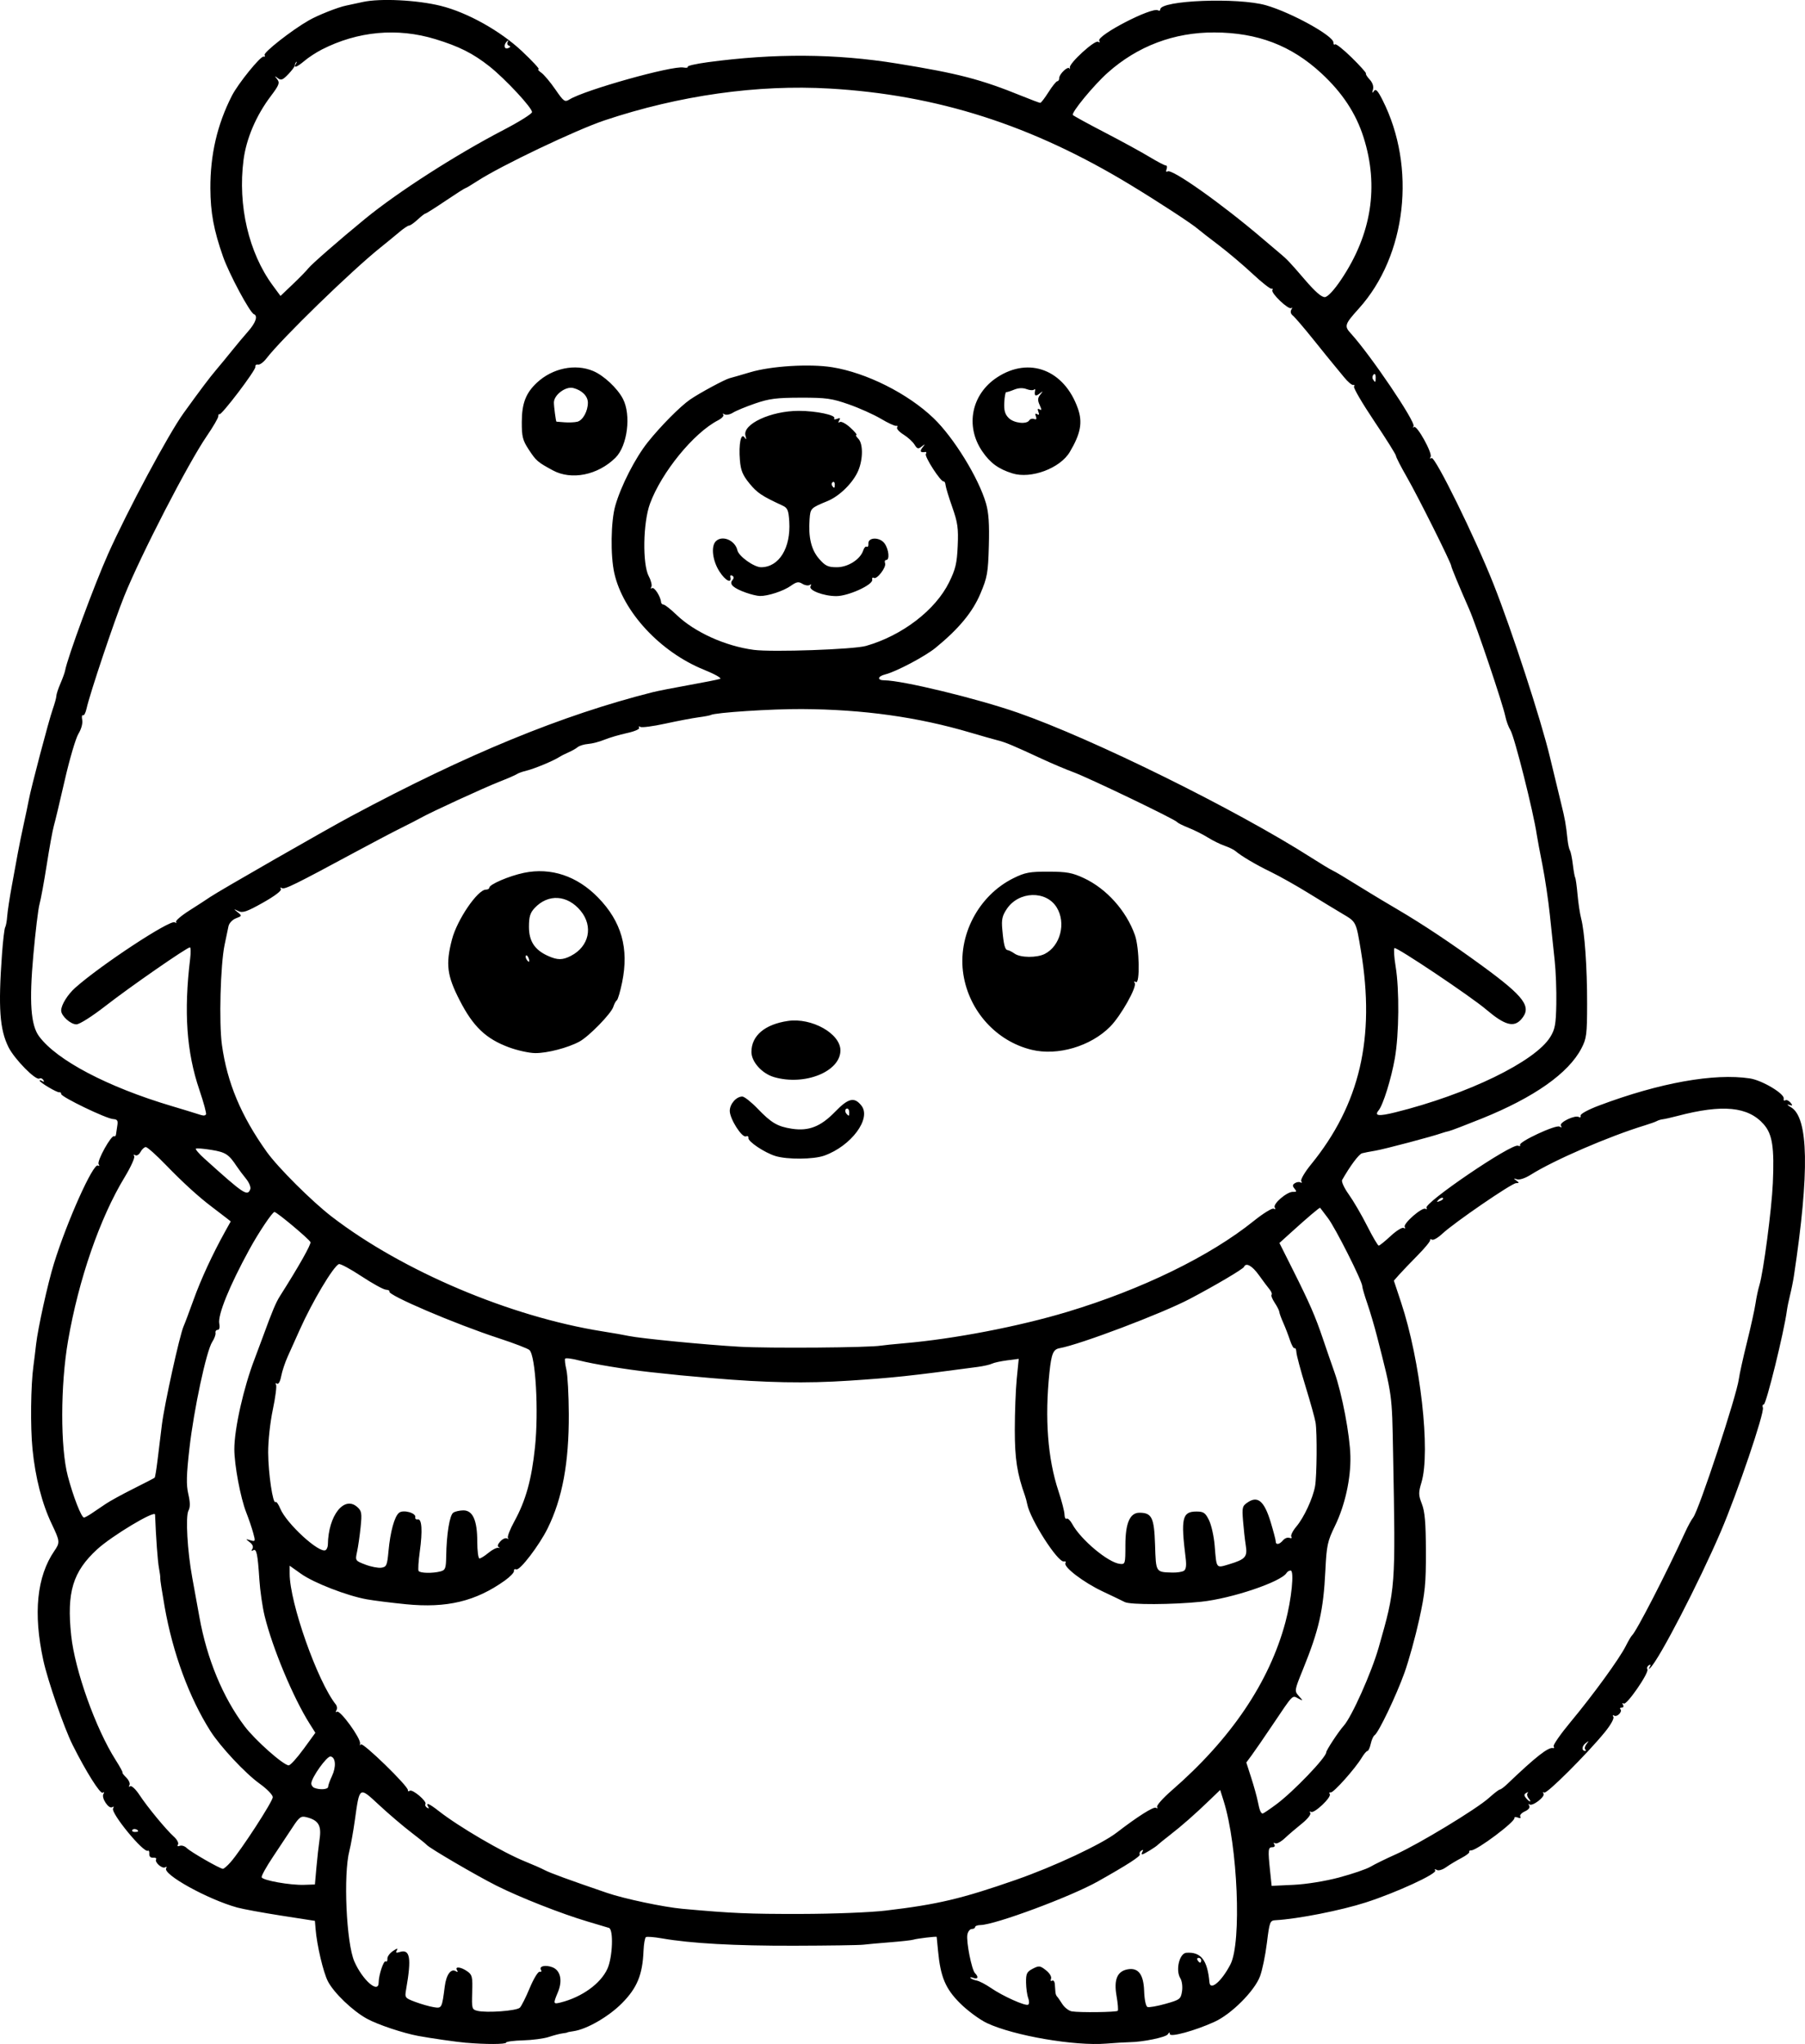 <?xml version="1.0" encoding="UTF-8" standalone="no"?>
<!-- Created with Inkscape (http://www.inkscape.org/) -->

<svg
   width="198.572mm"
   height="224.788mm"
   viewBox="0 0 198.572 224.788"
   version="1.1"
   id="svg1"
   xml:space="preserve"
   xmlns="http://www.w3.org/2000/svg"
   xmlns:svg="http://www.w3.org/2000/svg"><defs
     id="defs1"><clipPath
       clipPathUnits="userSpaceOnUse"
       id="clipPath415"><path
         id="path416"
         style="fill:#ff0000;fill-opacity:1;fill-rule:nonzero;stroke:none;stroke-width:0.265"
         d="m 193.414,-378.487 v 200.332 H 414.19 V -378.487 Z m 125.185,115.62 c 0.029,-0.001 0.058,-0.001 0.086,0 0.222,0.009 0.396,0.099 0.532,0.23 0.096,-0.026 0.189,-0.042 0.278,-0.046 0.944,-0.045 1.456,1.103 0.352,2.26 -0.768,0.805 -1.597,1.548 -2.421,2.295 -1.376,1.232 -2.746,2.472 -4.103,3.726 -0.664,0.607 -0.348,0.315 -0.948,0.875 -0.276,0.258 -0.549,0.422 -0.804,0.514 -0.316,0.278 -0.615,0.575 -0.936,0.848 -0.891,0.739 -1.764,1.501 -2.603,2.299 -0.648,0.638 -1.27,1.301 -1.93,1.928 -0.383,0.356 -0.796,0.675 -1.199,1.007 -0.03,0.443 -0.372,0.942 -1.123,1.287 -0.697,0.32 -1.402,0.626 -2.091,0.963 -0.796,0.395 -1.593,0.788 -2.409,1.139 -2.043,0.881 -2.873,-1.197 -0.835,-2.087 0.008,-0.003 0.016,-0.007 0.024,-0.011 0.164,-0.132 0.362,-0.257 0.608,-0.362 0.158,-0.068 0.314,-0.14 0.47,-0.21 0.472,-0.241 0.936,-0.496 1.405,-0.744 0.634,-0.35 1.261,-0.72 1.85,-1.142 0.618,-0.45 1.19,-0.957 1.753,-1.473 0.66,-0.626 1.28,-1.292 1.931,-1.928 0.87,-0.825 1.771,-1.616 2.694,-2.38 0.99,-0.842 1.963,-1.707 2.894,-2.614 0.015,-0.188 0.058,-0.387 0.171,-0.598 -0.698,-0.318 -0.808,-1.351 0.349,-2.168 0.93,-0.656 0.456,-0.33 1.422,-0.976 1.026,-0.667 2.077,-1.301 3.163,-1.868 0.493,-0.515 1.006,-0.75 1.42,-0.766 z m 6.408,0.61 c 0.546,0.023 0.894,0.542 0.762,1.324 0.153,0.156 0.266,0.389 0.346,0.667 0.061,-0.009 0.123,-0.016 0.184,-0.016 0.795,0 1.58,0.786 1.563,2.36 -0.009,0.792 0.123,1.575 0.263,2.352 0.255,1.178 0.522,2.355 0.792,3.53 0.562,0.299 1.026,1.032 1.065,2.202 0.035,1.063 0.136,2.123 0.21,3.184 0.036,0.154 0.072,0.308 0.109,0.462 0.258,1.152 0.528,2.301 0.771,3.457 0.197,0.917 0.393,1.834 0.581,2.753 0.096,0.537 0.18,1.076 0.262,1.615 0.368,2.429 -1.468,3.251 -2.514,2.015 -0.791,0.066 -1.648,-0.65 -1.781,-2.216 -0.09,-1.063 -0.181,-2.127 -0.27,-3.191 -0.535,0.708 -1.449,0.755 -2.084,0.041 0.022,0.885 0.011,1.772 0.052,2.657 0.143,3.143 -3.033,3.287 -3.175,0.144 -0.037,-0.821 -0.064,-1.641 -0.085,-2.462 -0.066,0.18 -0.05,0.141 -0.146,0.406 -1.078,2.956 -4.064,1.866 -2.986,-1.089 0.79,-2.165 0.392,-1.064 1.193,-3.305 0.666,-1.943 1.362,-3.904 1.737,-5.929 -0.058,-0.708 -0.139,-1.413 -0.261,-2.114 -0.074,-0.429 -0.079,-0.812 -0.032,-1.146 -0.733,-0.047 -1.215,-0.931 -0.519,-2.121 0.476,-0.813 0.939,-1.634 1.398,-2.457 0.367,-0.666 0.748,-1.328 1.096,-2.003 0.414,-0.803 0.994,-1.138 1.472,-1.117 z m 83.173,12.255 h 5.3e-4 5.3e-4 c 0.698,0.004 1.457,0.611 1.771,1.951 0.137,0.583 0.211,1.178 0.269,1.773 0.047,0.521 0.068,1.043 0.082,1.565 0.012,0.62 0.024,1.24 0,1.859 -0.042,0.571 -0.084,1.141 -0.112,1.713 -0.006,0.559 -0.064,1.114 -0.155,1.666 -0.006,0.038 -0.022,0.074 -0.029,0.113 0.102,0.334 0.159,0.733 0.138,1.216 -0.034,0.804 -0.253,1.584 -0.471,2.353 -0.256,0.836 -0.509,1.673 -0.781,2.504 -0.256,0.754 -0.529,1.503 -0.815,2.246 -0.248,0.701 -0.553,1.38 -0.859,2.057 -0.246,0.509 -0.502,1.013 -0.726,1.533 -0.231,0.557 -0.5,1.096 -0.778,1.63 -0.321,0.604 -0.657,1.198 -0.994,1.793 -0.313,0.52 -0.632,1.035 -0.958,1.547 -0.233,0.545 -0.461,1.092 -0.713,1.629 -0.524,1.183 -1.17,2.302 -1.836,3.409 -0.256,0.425 -0.526,0.841 -0.8,1.254 -0.099,0.199 -0.181,0.405 -0.286,0.602 -0.493,0.895 -1.076,1.738 -1.669,2.569 -0.629,0.861 -1.337,1.654 -2.074,2.422 -0.622,0.606 -1.248,1.208 -1.868,1.815 -0.002,0.003 -0.005,0.007 -0.007,0.01 -0.239,0.308 -0.488,0.546 -0.737,0.723 -0.742,0.737 -1.489,1.468 -2.207,2.228 -0.589,0.648 -1.197,1.278 -1.797,1.917 -1.055,1.123 -2.145,1.17 -2.734,0.661 -0.372,0.369 -0.742,0.739 -1.12,1.102 -0.431,0.395 -0.883,0.763 -1.351,1.109 -0.109,0.099 -0.216,0.2 -0.326,0.299 -1.426,1.256 -2.955,2.382 -4.536,3.432 -0.942,0.623 -1.892,1.236 -2.865,1.81 -0.726,0.414 -1.496,0.727 -2.299,0.95 -0.988,0.231 -2.003,0.298 -3.014,0.352 -0.908,0.039 -1.816,0.044 -2.722,0.1 -0.788,0.054 -1.576,0.074 -2.362,0.148 -0.324,0.032 -0.648,0.059 -0.973,0.086 -1.374,0.114 -2.196,-0.431 -2.422,-1.101 -1.25,0.205 -2.498,0.427 -3.754,0.592 -2.835,0.262 -5.685,0.38 -8.529,0.18 -1.846,-0.131 -3.714,-0.229 -5.522,-0.653 -2.038,0.037 -4.076,0.052 -6.114,0.013 -2.052,-0.059 -4.109,-0.1 -6.149,-0.339 -0.569,-0.067 -1.023,-0.227 -1.367,-0.441 -1.147,0.008 -1.89,-1.325 -0.719,-3.033 0.569,-0.83 1.159,-1.645 1.732,-2.473 0.92,-1.364 1.822,-2.74 2.666,-4.153 0.564,-0.939 1.118,-1.905 1.595,-2.885 0.603,-1.237 1.485,-1.807 2.191,-1.81 0.908,-0.004 1.526,0.928 0.893,2.581 -0.505,1.317 -1.23,2.542 -1.953,3.749 -0.873,1.46 -1.806,2.883 -2.756,4.294 -0.069,0.099 -0.139,0.198 -0.208,0.297 0.267,-0.098 0.575,-0.169 0.929,-0.203 2.699,-0.255 5.408,-0.384 8.115,-0.516 3.692,-0.167 7.383,-0.354 11.075,-0.529 0.098,-0.005 0.193,-0.006 0.286,-0.004 1.934,0.035 2.58,1.406 1.859,2.338 0.222,0.144 0.371,0.324 0.486,0.515 0.399,-0.031 0.798,-0.057 1.197,-0.095 2.205,-0.297 4.398,-0.679 6.592,-1.045 1.826,-0.302 3.642,-0.656 5.448,-1.059 1.185,-0.253 2.352,-0.574 3.521,-0.891 0.214,-0.33 0.542,-0.66 1.008,-0.959 2.032,-1.304 4.072,-2.597 6.128,-3.863 1.424,-0.88 2.861,-1.748 4.198,-2.759 0.575,-0.435 1.132,-0.673 1.623,-0.759 0.257,-0.412 0.52,-0.82 0.785,-1.227 0.423,-0.674 0.869,-1.332 1.298,-2.002 0.281,-0.407 0.542,-0.829 0.792,-1.256 0.597,-1.017 1.357,-1.426 1.989,-1.396 0.088,0.004 0.154,0.053 0.235,0.075 1.041,-1.307 2.093,-2.604 3.17,-3.882 1.092,-1.316 2.23,-2.613 3.167,-4.047 0.49,-0.75 1.062,-1.176 1.593,-1.34 0.207,-0.473 0.415,-0.946 0.623,-1.42 0.297,-0.7 0.616,-1.391 0.946,-2.075 0.271,-0.485 0.527,-0.98 0.748,-1.49 0.016,-0.04 0.028,-0.081 0.044,-0.12 0.225,-0.595 0.447,-1.191 0.693,-1.778 0.174,-0.392 0.347,-0.785 0.523,-1.177 0.081,-0.218 0.157,-0.437 0.241,-0.654 0.245,-0.701 0.501,-1.399 0.749,-2.099 0.233,-0.641 0.487,-1.273 0.736,-1.908 0.14,-0.402 0.285,-0.802 0.429,-1.202 0.11,-0.406 0.218,-0.813 0.274,-1.231 0.094,-0.567 0.177,-1.136 0.303,-1.697 0.097,-0.587 0.205,-1.174 0.205,-1.771 0.012,-0.461 10e-4,-0.92 -0.066,-1.378 -0.085,-0.585 -0.035,-1.064 0.093,-1.452 -0.01,-0.195 -0.013,-0.39 -0.03,-0.584 -0.041,-0.438 -0.093,-0.876 -0.189,-1.306 h -5.3e-4 c -0.382,-1.727 0.413,-2.725 1.31,-2.722 z m -92.665,4.052 c 1.48,0.002 2.088,1.784 0.205,3.207 -0.692,0.523 -1.379,1.053 -2.099,1.537 -1.117,0.729 -2.257,1.42 -3.415,2.08 0.032,0.208 0.049,0.529 0.062,0.912 1.312,1.226 1.161,1.353 0.15,1.836 -0.051,0.024 -0.083,0.038 -0.131,0.06 -0.034,0.183 -0.293,0.216 -0.546,0.254 -0.271,0.123 -0.543,0.245 -0.907,0.408 -1.954,0.876 -3.899,1.786 -5.772,2.827 2.609,-0.862 5.203,-1.778 7.743,-2.826 1.719,-0.697 3.428,-1.513 5.259,-1.866 0.29,-0.056 0.555,-0.08 0.796,-0.077 2.331,0.025 2.366,2.549 -0.402,3.231 -1.539,0.38 -2.993,1.063 -4.458,1.657 -2.627,1.084 -5.31,2.029 -8.008,2.921 -1.247,0.383 -2.484,0.798 -3.708,1.246 -1.459,0.535 -2.457,0.075 -2.746,-0.655 -2.401,1.951 -4.631,0.181 -2.507,-1.964 -0.624,0.277 -1.25,0.546 -1.88,0.808 -0.07,0.048 -0.132,0.076 -0.186,0.077 -0.239,0.099 -0.475,0.203 -0.715,0.299 -0.604,-0.153 -1.637,0.139 -1.811,-0.459 -0.643,-2.207 0.65,-2.589 1.838,-3.163 0.403,-0.195 0.807,-0.386 1.21,-0.579 1.959,-0.937 0.904,-0.423 2.947,-1.434 2.65,-1.334 5.303,-2.66 7.941,-4.017 1.098,-0.901 2.211,-1.784 3.35,-2.632 0.952,-0.702 1.914,-1.393 2.918,-2.021 0.583,-0.365 1.123,-0.524 1.583,-0.532 0.283,-0.005 0.534,0.049 0.748,0.145 0.274,-0.206 0.555,-0.403 0.829,-0.61 0.627,-0.474 1.218,-0.672 1.712,-0.671 z m 11.179,22.28 c 0.732,-0.04 1.506,0.614 1.702,2.075 0.1,0.747 0.137,1.498 0.146,2.251 0.584,-0.916 1.157,-1.84 1.786,-2.725 0.626,-0.882 1.322,-1.236 1.894,-1.214 1.093,0.042 1.74,1.453 0.605,3.178 -0.195,0.296 -0.39,0.591 -0.584,0.886 0.147,0.169 0.236,0.402 0.291,0.662 0.63,0.309 0.993,1.196 0.546,2.531 -0.491,1.466 -0.971,2.936 -1.435,4.411 -0.104,0.328 -0.208,0.657 -0.312,0.985 -0.711,2.244 -2.586,2.271 -3.087,0.886 -0.715,0.227 -1.411,-0.113 -1.655,-0.885 -0.745,1.14 -1.492,2.279 -2.236,3.42 -1.719,2.635 -4.38,0.899 -2.662,-1.736 1.174,-1.801 2.341,-3.607 3.529,-5.398 0.126,-0.189 0.36,-0.542 0.543,-0.814 -0.274,-0.399 -0.449,-0.978 -0.434,-1.739 0.028,-1.375 0.086,-2.758 -0.062,-4.128 -0.181,-1.662 0.595,-2.598 1.425,-2.644 z m -58.075,6.879 c 0.502,-7.9e-4 0.964,0.304 1.203,0.867 0.284,-0.323 0.634,-0.506 0.993,-0.506 0.794,0 1.592,0.787 1.601,2.36 0.006,0.975 -0.079,1.947 -0.145,2.919 -0.213,3.139 -3.384,2.924 -3.171,-0.215 0.018,-0.273 0.023,-0.548 0.042,-0.821 -1.178,1.691 -3.333,0.669 -2.572,-1.931 0.072,-0.245 0.148,-0.49 0.213,-0.737 0.348,-1.332 1.131,-1.935 1.836,-1.936 z m 9.724,1.391 c 0.906,0.029 1.679,1.055 1.221,2.764 -0.109,0.408 -0.303,0.783 -0.505,1.151 -1.515,2.757 -4.36,1.164 -2.773,-1.553 0.088,-0.15 0.178,-0.301 0.222,-0.471 0.346,-1.332 1.131,-1.913 1.835,-1.891 z m 49.973,7.283 c 0.985,0.016 1.616,1.072 0.783,2.744 -0.752,1.511 -1.893,2.799 -2.995,4.064 -1.128,1.258 -2.353,2.424 -3.586,3.577 -1.151,1.076 -2.27,1.03 -2.811,0.447 -0.181,0.141 -0.363,0.281 -0.544,0.421 -0.09,0.494 -0.391,1.048 -0.972,1.585 -1.192,1.105 -2.463,2.122 -3.739,3.127 -1.24,0.992 -2.548,1.892 -3.864,2.779 -1.531,1.032 -2.773,0.55 -3.013,-0.379 -0.759,0.393 -1.529,0.762 -2.337,1.038 -2.977,1.019 -3.684,-1.895 -0.77,-3.084 0.465,-0.19 0.919,-0.403 1.367,-0.626 0.084,-0.072 0.133,-0.147 0.23,-0.218 1.628,-1.176 3.259,-2.349 4.957,-3.424 0.735,-0.459 1.478,-0.908 2.221,-1.356 1.472,-1.186 2.952,-2.362 4.405,-3.572 1.604,-1.376 3.248,-2.724 4.679,-4.284 0.665,-0.725 1.358,-1.026 1.932,-1.027 0.336,-5.3e-4 0.63,0.104 0.856,0.286 0.347,-0.229 0.681,-0.396 0.976,-0.454 0.017,-0.029 0.041,-0.053 0.058,-0.082 0.653,-1.099 1.494,-1.575 2.168,-1.564 z m -46.173,3.273 c 0.732,-0.013 1.466,0.671 1.574,2.142 0.05,0.683 0.12,1.361 0.282,2.028 0.742,3.057 -2.388,3.794 -3.094,0.728 -0.175,-0.76 -0.295,-1.527 -0.334,-2.306 -0.085,-1.669 0.743,-2.577 1.573,-2.592 z" /></clipPath><clipPath
       clipPathUnits="userSpaceOnUse"
       id="clipPath466"><path
         id="path467"
         style="fill:#ff0000;fill-opacity:1;fill-rule:nonzero;stroke:none;stroke-width:0.265"
         d="m 189.639,-381.081 v 221.896 h 202.976 v -221.896 z m 32.426,48.156 c 2.224,-0.071 2.295,2.176 0.071,2.246 l -0.949,0.03 c -1.193,0.047 -2.386,0.102 -3.574,0.219 -2.214,0.218 -2.387,-2.023 -0.173,-2.241 1.216,-0.119 2.438,-0.175 3.659,-0.223 0.322,-0.01 0.644,-0.021 0.965,-0.031 z m 118.92,15.325 c 0.215,-0.006 0.457,0.022 0.726,0.093 1.092,0.291 2.208,0.472 3.321,0.665 1.191,-0.039 2.383,-0.044 3.575,-0.056 0.285,-0.003 0.57,-0.005 0.855,-0.008 2.225,-0.02 2.245,2.228 0.02,2.247 l -0.852,0.008 c -0.879,0.009 -1.758,0.015 -2.637,0.033 -0.281,0.085 -0.61,0.127 -1.027,0.054 -0.037,-0.007 -0.074,-0.016 -0.111,-0.022 -0.13,0.005 -0.26,0.007 -0.39,0.013 -0.618,0.026 -1.078,-0.128 -1.374,-0.366 -0.624,-0.119 -1.253,-0.211 -1.868,-0.374 -1.882,-0.499 -1.743,-2.242 -0.239,-2.287 z m 21.866,17.458 c 0.182,0.002 0.363,0.006 0.545,0.012 1.069,0.044 2.117,0.251 3.157,0.487 0.962,0.246 1.908,0.55 2.855,0.848 0.852,0.291 1.706,0.573 2.564,0.844 0.769,0.225 1.546,0.421 2.323,0.616 0.561,0.141 1.112,0.319 1.671,0.463 0.321,0.106 0.649,0.176 0.979,0.244 0.34,0.066 0.671,0.17 1,0.278 0.068,0.027 0.135,0.054 0.203,0.081 2.065,0.828 1.091,3.121 -0.871,2.072 -0.011,-0.006 -0.023,-0.012 -0.035,-0.018 -0.249,-0.082 -0.498,-0.164 -0.756,-0.212 -0.365,-0.076 -0.73,-0.153 -1.085,-0.269 -0.554,-0.144 -1.099,-0.316 -1.654,-0.458 -0.821,-0.206 -1.642,-0.413 -2.454,-0.653 -0.857,-0.271 -1.711,-0.551 -2.562,-0.843 -0.889,-0.28 -1.776,-0.565 -2.678,-0.8 -0.905,-0.206 -1.815,-0.393 -2.745,-0.433 -0.623,-0.025 -1.245,-0.012 -1.867,0.039 -2.217,0.183 -2.44,-2.042 -0.224,-2.236 0.543,-0.048 1.087,-0.066 1.632,-0.061 z m -1.904,27.529 c 0.635,0.009 1.245,0.177 1.848,0.375 1.225,0.5 2.376,1.166 3.522,1.823 0.999,0.592 1.97,1.23 2.948,1.856 0.711,0.452 1.431,0.888 2.131,1.357 0.398,0.279 0.204,0.142 0.582,0.408 1.819,1.28 0.526,3.119 -1.293,1.838 -0.362,-0.255 -0.183,-0.129 -0.539,-0.379 -0.687,-0.46 -1.395,-0.886 -2.092,-1.331 -0.947,-0.606 -1.886,-1.224 -2.853,-1.798 -1.019,-0.584 -2.041,-1.174 -3.12,-1.642 -0.46,-0.158 -0.916,-0.293 -1.408,-0.252 -2.217,0.184 -2.221,-2.113 0,-2.247 0.092,-0.006 0.183,-0.008 0.273,-0.006 z m -0.573,11.317 c 0.453,-0.019 1.015,0.259 1.492,0.943 0.516,0.741 1.156,1.389 1.761,2.057 0.695,0.743 1.317,1.547 1.906,2.376 1.094,1.54 -0.065,2.69 -1.226,1.898 -0.419,0.289 -1.128,0.237 -1.848,-0.453 -0.346,-0.332 -0.697,-0.659 -1.064,-0.969 -0.488,-0.402 -0.976,-0.82 -1.539,-1.114 -1.603,-0.836 -1.347,-2.3 -0.114,-2.314 0.153,-0.002 0.322,0.02 0.504,0.067 -0.108,-0.146 -0.234,-0.28 -0.332,-0.433 -0.749,-1.172 -0.296,-2.027 0.459,-2.058 z m -24.395,34.343 c 0.989,0.002 1.447,1.091 0.252,2.153 -1.08,0.96 -2.376,1.633 -3.645,2.304 -1.967,1.04 -3.018,-0.949 -1.05,-1.987 1.073,-0.566 2.166,-1.129 3.105,-1.906 0.482,-0.399 0.95,-0.565 1.337,-0.564 z m 10.502,15.056 c 0.335,-0.011 0.699,0.184 0.996,0.577 0.694,0.262 1.171,0.841 1.609,1.418 0.402,0.519 0.72,1.093 1.043,1.662 0.247,0.423 0.483,0.854 0.703,1.292 0.194,0.392 0.381,0.787 0.561,1.185 0.154,0.335 0.247,0.694 0.392,1.032 0.154,0.376 0.318,0.747 0.452,1.131 0.137,0.393 0.256,0.793 0.391,1.187 0.135,0.359 0.26,0.724 0.368,1.092 0.091,0.282 0.199,0.559 0.303,0.836 0.071,0.216 0.188,0.404 0.299,0.599 0.126,0.215 0.254,0.429 0.397,0.634 0.183,0.248 0.317,0.526 0.471,0.792 0.195,0.319 0.344,0.655 0.452,1.013 0.123,0.321 0.184,0.66 0.23,0.999 0.022,0.326 0.075,0.646 0.132,0.967 0.073,0.485 0.149,0.97 0.205,1.457 0.054,0.537 0.119,1.072 0.162,1.61 0.039,0.435 0.11,0.865 0.177,1.296 0.081,0.344 0.147,0.691 0.195,1.041 0.043,0.362 0.059,0.726 0.069,1.09 0.04,0.42 0.072,0.84 0.093,1.261 0.024,0.531 0.031,1.062 0.037,1.593 0.005,0.563 -0.029,1.126 -0.079,1.686 -0.051,0.555 -0.152,1.104 -0.267,1.648 -0.13,0.6 -0.358,1.171 -0.579,1.742 -0.208,0.555 -0.389,1.119 -0.565,1.685 -0.138,0.4 -0.255,0.807 -0.349,1.22 -0.498,2.168 -2.695,1.659 -2.19,-0.507 0.079,-0.338 0.183,-0.669 0.285,-1.001 -0.194,-0.191 -0.314,-0.513 -0.382,-0.896 -0.382,0.087 -0.788,-0.002 -1.206,-0.409 -0.171,-0.167 -0.191,-0.439 -0.287,-0.658 -0.004,-0.116 -0.007,-0.233 -0.01,-0.349 -0.035,-1.245 0.785,-0.379 1.451,0.24 0.01,-0.334 0.019,-0.669 0.027,-1.003 -0.068,-0.014 -0.144,-0.027 -0.232,-0.039 -0.132,-0.018 -0.241,1.8e-4 -0.325,0.029 -0.008,0.007 -0.016,0.015 -0.024,0.022 -0.227,0.196 -0.188,0.051 0.024,-0.022 0.077,-0.068 0.15,-0.141 0.225,-0.211 0.116,-0.117 0.232,-0.235 0.346,-0.353 0.001,-0.052 0.003,-0.103 0.004,-0.155 0.018,-1.535 -0.013,-3.071 -0.031,-4.606 -0.035,-1.817 -0.086,-3.633 -0.206,-5.447 -0.088,-1.2 -0.143,-2.418 -0.456,-3.585 -0.216,-0.808 -0.095,-1.444 0.181,-1.814 -0.142,-0.253 -0.284,-0.505 -0.381,-0.779 -0.124,-0.333 -0.254,-0.664 -0.358,-1.004 -0.093,-0.333 -0.215,-0.659 -0.333,-0.983 -0.08,-0.233 -0.156,-0.467 -0.232,-0.701 -0.022,1.47 -1.692,1.723 -2.262,-0.112 -0.495,-1.593 -0.247,-0.785 -0.743,-2.424 -0.517,-1.684 -1.028,-3.37 -1.566,-5.048 -0.382,-1.192 0.134,-1.908 0.78,-1.93 z m 41.837,10.034 c 0.562,0.001 1.122,0.558 1.12,1.671 -1.4e-4,0.068 1.3e-4,0.136 0,0.204 -0.001,0.516 -0.002,1.032 -0.008,1.548 -0.007,0.6 -0.017,1.201 -0.052,1.801 -0.048,0.727 -0.107,1.458 -0.291,2.165 -0.208,0.656 -0.505,1.265 -0.968,1.783 -0.394,0.43 -0.826,0.824 -1.311,1.151 -0.482,0.329 -0.969,0.655 -1.49,0.917 -0.623,0.272 -1.269,0.487 -1.959,0.47 -0.552,-0.02 -1.103,-0.075 -1.648,-0.172 -2.191,-0.389 -1.756,-2.553 0.441,-2.203 0.422,0.067 0.848,0.12 1.276,0.13 0.351,-7.9e-4 0.67,-0.14 0.984,-0.281 0.389,-0.218 0.761,-0.465 1.129,-0.716 0.332,-0.231 0.643,-0.494 0.908,-0.799 0.235,-0.273 0.393,-0.586 0.487,-0.931 0.123,-0.545 0.163,-1.104 0.199,-1.66 0.031,-0.56 0.04,-1.12 0.046,-1.681 0.005,-0.509 0.007,-1.018 0.008,-1.527 v -0.203 c 0.002,-1.113 0.565,-1.668 1.127,-1.667 z" /></clipPath><clipPath
       clipPathUnits="userSpaceOnUse"
       id="clipPath477"><path
         id="path478"
         style="fill:#ff0000;fill-opacity:1;fill-rule:nonzero;stroke:none;stroke-width:0.265"
         d="m 166.261,-357.83 v 149.824 h 187.289 v -149.824 z m 35.148,74.609 c 1.38,0.015 2.225,1.481 1.063,3.854 -1.038,2.119 -2.834,3.736 -4.622,5.219 l -1.115,0.833 c -3.565,2.663 -6.259,-0.959 -2.683,-3.607 l 0.944,-0.699 c 1.226,-0.995 2.446,-2.073 3.303,-3.416 0.972,-1.524 2.166,-2.194 3.11,-2.184 z m 4.08,0.111 c 0.372,-0.045 1.1,1.562 1.99,2.394 0.325,0.081 0.664,0.24 0.999,0.483 0.385,-0.021 0.784,-0.283 1.189,-0.965 0.009,-0.015 0.051,-0.119 0.103,-0.067 0.081,0.083 0.126,0.195 0.201,0.284 0.153,0.181 0.319,0.352 0.482,0.525 0.841,0.892 0.803,0.838 1.717,1.738 1.262,1.262 0.645,0.642 1.852,1.859 3.074,3.098 0.063,6.167 -3.011,3.305 -0.875,0.803 -2.537,0.66 -3.932,-1.219 -0.471,-0.635 -0.959,-1.264 -1.303,-1.981 -0.658,-1.371 -0.647,-2.473 -0.258,-3.175 -0.139,-0.369 -0.255,-0.75 -0.309,-1.161 -0.032,-0.246 0.006,-0.496 0.009,-0.745 h -5.2e-4 c 0.01,-0.904 0.106,-1.256 0.272,-1.276 z" /></clipPath><clipPath
       clipPathUnits="userSpaceOnUse"
       id="clipPath484"><path
         id="path485"
         style="fill:#ff0000;fill-opacity:1;fill-rule:nonzero;stroke:none;stroke-width:0.265"
         d="m 176.1,-387.884 v 228.434 h 199.078 v -228.434 z m 101.577,158.962 c 3.29,0.049 4.385,3.826 0.158,6.336 -2.311,1.372 -4.871,2.198 -7.438,2.936 -1.548,0.387 -3.106,0.734 -4.658,1.105 -6.12,1.463 -7.598,-4.721 -1.477,-6.183 1.462,-0.349 2.928,-0.68 4.389,-1.034 2,-0.567 3.998,-1.181 5.815,-2.215 1.197,-0.681 2.29,-0.959 3.211,-0.945 z m -65.574,27.794 c 0.788,-0.012 1.728,0.199 2.792,0.708 1.257,0.602 2.527,1.171 3.797,1.744 5.736,2.588 3.122,8.383 -2.614,5.794 -1.144,-0.516 -2.302,-1.006 -3.415,-1.586 -4.535,-2.361 -3.974,-6.608 -0.56,-6.661 z" /></clipPath><clipPath
       clipPathUnits="userSpaceOnUse"
       id="clipPath507"><path
         id="path508"
         style="fill:#ff0000;fill-opacity:1;fill-rule:nonzero;stroke:none;stroke-width:0.265"
         d="m 206.099,-418.087 v 247.842 h 215.29 v -247.842 z m 208.756,165.24 c 1.547,-0.003 2.969,1.561 2.8,4.703 -0.118,2.196 -0.653,4.349 -1.195,6.471 -0.661,2.498 -1.464,4.95 -2.335,7.381 -0.433,1.207 -1,2.359 -1.549,3.516 -0.446,0.94 -0.985,1.573 -1.546,2.078 -0.1,0.241 -0.203,0.482 -0.302,0.723 -1.174,2.954 -2.453,5.865 -3.762,8.761 -0.159,0.353 -0.36,0.58 -0.541,0.87 -0.061,0.191 -0.178,0.401 -0.261,0.599 0.862,1.048 0.803,2.93 -0.984,5.056 -1.416,1.684 -3.146,3.071 -4.865,4.432 l -0.883,0.656 c -3.608,2.679 -6.572,0.83 -6.129,-1.806 -1.273,0.366 -2.553,0.709 -3.818,1.104 -0.039,1.246 -0.934,2.684 -2.981,3.756 -0.5,0.262 -1,0.524 -1.501,0.786 -2.415,1.212 -4.844,2.42 -7.45,3.172 -5.768,1.663 -7.69,-3.796 -2.608,-5.818 -0.35,-1.42 0.484,-3.241 3.117,-4.392 2.222,-0.972 4.46,-1.907 6.754,-2.697 3.207,-1.071 6.448,-2.037 9.721,-2.886 0.761,-0.197 1.456,-0.275 2.077,-0.257 0.442,0.013 0.845,0.077 1.209,0.178 0.38,-0.527 0.242,-0.34 0.691,-0.949 0.622,-0.873 1.263,-1.735 1.776,-2.679 0.212,-0.39 0.436,-0.736 0.669,-1.041 0.083,-0.24 0.098,-0.451 0.212,-0.703 1.28,-2.83 2.529,-5.675 3.676,-8.561 1.026,-2.494 2.09,-4.979 2.91,-7.551 0.464,-1.456 1.159,-2.517 1.924,-3.205 0.21,-0.699 0.43,-1.395 0.618,-2.101 0.414,-1.611 0.819,-3.237 0.996,-4.894 0.336,-3.128 2.009,-4.699 3.556,-4.703 z" /></clipPath><clipPath
       clipPathUnits="userSpaceOnUse"
       id="clipPath521"><path
         id="path522"
         style="fill:#ff0000;fill-opacity:1;fill-rule:nonzero;stroke:none;stroke-width:0.265"
         d="m 75.264,-410.475 v 216.904 H 258.979 v -216.904 z m 126.087,48.274 c 3.272,-0.058 4.469,3.101 1.895,5.296 0.47,1.385 -0.23,3.281 -2.758,4.652 -2.077,1.127 -4.201,2.181 -6.137,3.546 -4.994,3.52 -8.841,-0.829 -4.459,-4.55 -0.474,-1.231 0.051,-2.981 2.155,-4.571 1.464,-1.107 3.058,-2.02 4.683,-2.867 1.432,-0.67 0.712,-0.354 2.16,-0.949 0.909,-0.374 1.736,-0.544 2.46,-0.557 z m -30.467,68.021 c 2.809,-0.018 3.832,3.647 0.227,6.694 -1.379,1.166 -2.848,2.213 -4.345,3.22 -1.019,0.737 -0.495,0.365 -1.573,1.114 -5.168,3.591 -8.796,-1.637 -3.624,-5.222 1.043,-0.723 0.491,-0.334 1.655,-1.17 1.507,-1.008 2.947,-2.099 4.361,-3.231 1.228,-0.983 2.363,-1.399 3.299,-1.405 z" /></clipPath><clipPath
       clipPathUnits="userSpaceOnUse"
       id="clipPath611"><path
         id="path612"
         style="fill:#ff0000;fill-opacity:1;fill-rule:nonzero;stroke:none;stroke-width:0.265"
         d="m 90.901,-436.178 v 237.61 H 336.5 v -237.61 z m 166.978,59.768 c 1.149,0.044 2.482,0.858 3.587,2.717 0.965,1.623 1.758,3.334 2.473,5.079 0.186,0.321 0.379,0.624 0.537,1.021 0.796,2.004 1.68,3.972 2.564,5.938 1.449,3.224 0.233,5.388 -1.549,5.711 -1.509,0.728 -3.695,-0.147 -4.821,-3.259 l -0.813,-2.247 c -1.082,-2.959 -2.138,-5.959 -3.68,-8.718 -2.014,-3.605 -0.492,-6.327 1.702,-6.243 z m -81.346,4.066 c 0.058,-0.001 0.117,10e-4 0.176,0.004 1.291,0.073 2.696,1.203 3.459,3.643 0.542,1.733 0.56,3.533 0.501,5.328 -0.207,6.289 -6.602,6.061 -6.353,-0.227 0.041,-1.038 0.091,-2.074 -0.179,-3.091 -0.929,-3.498 0.585,-5.624 2.396,-5.657 z m -20.035,23.616 c 1.812,0.058 3.328,2.102 2.369,5.509 -0.757,2.689 -1.569,5.363 -2.279,8.067 -0.143,0.589 -0.287,1.178 -0.43,1.767 -1.489,6.114 -7.668,4.607 -6.176,-1.506 0.153,-0.626 0.306,-1.252 0.458,-1.878 0.723,-2.747 1.548,-5.463 2.315,-8.196 0.744,-2.651 2.333,-3.807 3.743,-3.763 z m 109.96,0.823 c 1.468,-0.025 2.941,1.342 3.158,4.283 0.492,6.658 -0.364,13.322 -1.124,19.927 -0.72,6.251 -7.036,5.524 -6.315,-0.728 0.011,-0.091 0.018,-0.183 0.029,-0.274 -0.639,-0.66 -1.171,-1.659 -1.458,-3.031 -0.808,-3.859 -1.572,-7.726 -2.3,-11.6 -0.653,-3.479 1.027,-5.422 2.828,-5.356 0.735,0.027 1.488,0.392 2.114,1.119 0.133,-2.757 1.561,-4.315 3.067,-4.341 z m 7.858,12.076 c 1.168,0.033 2.537,0.826 3.689,2.657 0.711,1.13 1.306,2.326 1.904,3.517 2.823,5.624 -2.868,8.475 -5.683,2.847 -0.479,-0.959 -0.957,-1.92 -1.51,-2.839 -2.13,-3.538 -0.63,-6.245 1.6,-6.183 z m -117.602,29.075 c 1.586,-10e-5 3.127,1.572 3.043,4.718 -0.034,1.285 0.004,2.561 0.193,3.833 0.924,6.225 -5.443,7.124 -6.294,0.889 -0.214,-1.568 -0.304,-3.139 -0.255,-4.722 0.098,-3.145 1.728,-4.717 3.313,-4.718 z m 93.831,39.073 h 5.3e-4 c 0.814,-0.006 1.208,0.839 0.363,2.029 -0.186,0.261 -0.422,0.48 -0.637,0.716 -0.194,0.202 -0.371,0.419 -0.547,0.637 -0.222,0.308 -0.48,0.586 -0.757,0.844 -0.103,0.107 -0.239,0.171 -0.355,0.261 -0.003,0.015 -0.006,0.03 -0.009,0.046 -0.115,0.521 -0.226,1.043 -0.338,1.565 -0.094,0.436 -0.258,0.766 -0.455,0.997 0.085,0.152 0.169,0.303 0.254,0.455 0.047,-0.009 0.095,-0.015 0.145,-0.017 0.296,-0.009 0.616,0.188 0.924,0.492 0.143,-0.365 0.454,-0.581 0.834,-0.559 0.373,0.021 0.811,0.271 1.219,0.835 0.773,1.07 1.328,2.278 1.884,3.47 0.205,0.44 0.268,0.829 0.232,1.147 0.483,1.861 -1.327,2.503 -2.069,0.787 -0.408,0.293 -1.036,0.189 -1.563,-0.452 -0.409,0.157 -0.848,-0.034 -1.124,-0.49 0.107,0.409 0.209,0.819 0.309,1.229 0.082,0.312 0.162,0.625 0.241,0.938 0.541,2.158 -1.64,2.705 -2.18,0.546 -0.08,-0.319 -0.163,-0.637 -0.245,-0.956 -0.214,-0.886 -0.437,-1.77 -0.709,-2.64 -0.035,-0.115 -0.085,-0.224 -0.121,-0.338 -0.219,-0.139 -0.44,-0.346 -0.648,-0.633 -0.119,-0.165 -0.253,-0.326 -0.374,-0.486 -0.773,-1.021 -0.802,-1.928 -0.354,-2.252 -0.046,-0.091 -0.086,-0.185 -0.134,-0.275 -0.314,-0.682 -0.57,-1.41 -0.327,-2.162 0.177,-0.517 0.43,-0.992 0.824,-1.379 0.342,-0.327 0.718,-0.613 1.109,-0.878 0.345,-0.215 0.703,-0.41 1.074,-0.576 0.156,-0.082 0.306,-0.186 0.435,-0.333 0.202,-0.177 0.37,-0.388 0.53,-0.603 0.205,-0.253 0.412,-0.504 0.637,-0.74 0.138,-0.151 0.28,-0.299 0.424,-0.444 0.538,-0.543 1.08,-0.78 1.506,-0.783 z m -2.277,11.749 -5.3e-4,5.3e-4 c 0.006,0.019 0.012,0.039 0.018,0.058 -5.3e-4,-0.022 -0.009,-0.035 -0.009,-0.057 -0.003,-10e-4 -0.005,-10e-4 -0.008,-0.002 z m -61.167,9.475 c 2.111,-0.044 3.649,2.374 1.863,5.878 -0.838,1.645 -1.242,3.478 -1.702,5.258 -1.575,6.092 -7.734,4.497 -6.154,-1.594 0.573,-2.21 1.116,-4.467 2.17,-6.506 1.084,-2.096 2.556,-3.009 3.823,-3.035 z m 55.141,13.2 c 0.435,-0.004 0.942,0.311 1.32,1.055 0.529,1.042 0.868,2.165 1.215,3.277 0.35,1.146 0.593,2.321 0.84,3.493 0.305,1.448 -0.565,2.136 -1.317,1.796 0.006,0.028 0.014,0.056 0.02,0.083 0.067,0.364 0.134,0.728 0.202,1.091 1.141,6.188 -5.122,7.338 -6.252,1.148 -0.058,-0.315 -0.115,-0.63 -0.173,-0.945 -0.263,-1.275 -0.574,-2.537 -0.944,-3.782 -1.177,-3.958 -0.642,-6.71 1.025,-6.787 0.873,-0.04 2.058,0.654 3.47,2.292 0.189,0.22 0.315,0.474 0.476,0.71 -0.154,-0.436 -0.324,-0.867 -0.526,-1.284 -0.606,-1.252 -0.08,-2.14 0.645,-2.146 z" /></clipPath><clipPath
       clipPathUnits="userSpaceOnUse"
       id="clipPath626"><path
         id="path627"
         style="fill:#ff0000;fill-opacity:1;fill-rule:nonzero;stroke:none;stroke-width:0.265"
         d="m 330.726,-459.305 v 230.702 h 206.081 v -230.702 z m 169.952,10.687 c 1.124,0 2.257,1.113 2.276,3.337 0.013,1.449 -0.003,2.897 -0.053,4.346 -0.003,0.059 -0.003,0.036 -0.004,0.086 0.339,0.548 0.556,1.311 0.557,2.289 0,1.315 0.008,2.63 -0.022,3.944 -0.008,0.996 -0.087,1.987 -0.176,2.978 -0.401,4.432 -4.891,4.019 -4.476,-0.411 0.083,-0.889 0.152,-1.779 0.159,-2.673 0.018,-0.751 0.021,-1.503 0.022,-2.254 -0.405,-0.573 -0.659,-1.419 -0.613,-2.54 0.041,-1.029 0.021,-0.504 0.062,-1.576 0.05,-1.396 0.063,-2.791 0.051,-4.188 -0.019,-2.225 1.095,-3.337 2.218,-3.337 z m -135.666,5.289 c 1.114,2.9e-4 2.261,1.113 2.347,3.336 0.023,0.609 0.096,1.212 0.191,1.812 0.495,0.549 0.83,1.442 0.808,2.683 -0.022,1.281 0.033,2.56 0.083,3.84 0.03,0.756 0.056,1.512 0.081,2.269 0.148,4.447 -4.345,4.597 -4.493,0.149 -0.025,-0.748 -0.05,-1.496 -0.08,-2.244 -0.03,-0.778 -0.06,-1.555 -0.077,-2.333 -0.028,-0.103 -0.076,-0.17 -0.1,-0.279 -0.202,-0.931 -0.099,-0.451 -0.309,-1.442 -0.281,-1.472 -0.567,-2.951 -0.599,-4.455 -0.047,-2.224 1.034,-3.336 2.148,-3.336 z" /></clipPath><clipPath
       clipPathUnits="userSpaceOnUse"
       id="clipPath633"><path
         id="path634"
         style="fill:#ff0000;fill-opacity:1;fill-rule:nonzero;stroke:none;stroke-width:0.265"
         d="m 349.433,-440.119 v 239.077 h 215.84 v -239.077 z m 210.525,75.044 c 2.666,-0.064 3.951,2.519 2.036,4.924 2.629,1.066 2.552,4.68 -1.853,6.096 -2.42,0.778 -4.838,1.567 -7.292,2.233 -3.009,0.855 -6.021,1.698 -8.951,2.798 -5.891,2.213 -7.904,-3.825 -2.01,-6.03 1.468,-0.549 2.956,-1.034 4.452,-1.491 0.402,-0.682 1.062,-1.374 2.031,-2.013 2.319,-1.529 4.694,-2.976 7.023,-4.491 0.478,-0.309 0.955,-0.618 1.432,-0.927 1.156,-0.748 2.224,-1.077 3.132,-1.099 z" /></clipPath><clipPath
       clipPathUnits="userSpaceOnUse"
       id="clipPath695"><path
         id="path696"
         style="fill:#ff0000;fill-opacity:1;fill-rule:nonzero;stroke:none;stroke-width:0.265"
         d="m 305.523,-417.83 v 221.466 H 511.509 v -221.466 z m 5.648,169.94 h 5e-4 c 0.026,-0.003 0.051,10e-4 0.072,0.004 0.753,0.19 -1.275,5.221 2.112,3.957 0.01,-0.003 0.034,-0.022 0.031,-0.011 -0.028,0.087 -0.095,0.157 -0.131,0.24 -0.063,0.142 -0.098,0.299 -0.134,0.449 -6.1e-4,0.382 -0.054,0.767 -0.005,1.147 0.033,0.504 0.19,0.979 0.348,1.455 0.232,0.625 0.501,1.232 0.707,1.866 0.01,0.041 0.02,0.082 0.03,0.122 0.56,-0.003 1.224,0.155 1.97,0.525 2.77,1.375 5.471,2.888 8.223,4.303 3.644,1.913 7.396,3.602 11.173,5.232 2.525,1.09 2.766,3.039 1.642,3.975 1.916,0.52 1.895,0.515 5.566,1.457 0.682,0.175 1.174,0.45 1.588,0.755 0.343,-0.372 0.879,-0.656 1.565,-0.815 -0.163,-1.106 0.805,-2.278 3.048,-2.423 0.373,-0.024 0.747,-0.038 1.12,-0.041 0.539,-0.006 1.076,0.069 1.614,0.098 -0.655,-1.309 0.393,-3.035 3.147,-3.048 3.261,-0.016 6.512,0.287 9.752,0.628 4.425,0.465 3.954,4.937 -0.471,4.47 -1.305,-0.138 -2.611,-0.268 -3.92,-0.373 0.16,0.153 0.293,0.316 0.395,0.485 0.116,0.068 0.264,0.115 0.361,0.194 1.882,-0.017 3.764,-0.041 5.644,-0.125 0.139,-0.006 0.274,-0.008 0.405,-0.005 4.066,0.079 4.396,4.237 0.092,4.473 -0.504,0.028 -1.01,0.013 -1.515,0.03 -0.356,0.246 -0.791,0.466 -1.316,0.64 -1.706,0.566 -3.418,1.119 -5.089,1.787 -0.601,0.24 -1.149,0.355 -1.637,0.376 -0.03,0.007 -0.046,0.024 -0.077,0.03 -0.481,0.824 -1.678,1.377 -3.482,1.037 -0.38,-0.071 -0.76,-0.143 -1.14,-0.214 -1.001,-0.2 -1.997,-0.416 -2.996,-0.624 -0.512,-0.004 -1.025,-0.007 -1.538,-0.018 -2.937,-0.057 -5.877,-0.09 -8.808,-0.306 -1.798,-0.133 -2.865,-0.947 -3.207,-1.847 -0.699,-0.519 -0.939,-1.288 -0.692,-2.016 -0.049,-0.042 -0.096,-0.084 -0.142,-0.126 -0.748,-0.292 -1.496,-0.586 -2.246,-0.871 2.184,1.777 0.634,4.658 -2.941,3.433 -0.931,-0.319 -1.861,-0.641 -2.758,-1.048 -1.598,-0.711 -3.158,-1.499 -4.658,-2.4 -1.051,-0.638 -2.114,-1.256 -3.125,-1.958 -0.788,-0.549 -1.555,-1.129 -2.286,-1.752 -0.61,-0.547 -1.163,-1.147 -1.678,-1.784 -0.641,-0.702 -1.21,-1.462 -1.704,-2.275 -0.424,-0.678 -0.852,-1.355 -1.295,-2.021 -0.512,-0.765 -1.054,-1.512 -1.505,-2.315 -0.439,-0.81 -0.804,-1.653 -0.982,-2.563 -0.149,-0.575 -0.293,-1.151 -0.412,-1.733 -0.175,-0.617 -0.501,-1.184 -0.686,-1.798 -0.274,-0.826 -0.504,-1.666 -0.565,-2.538 -0.054,-0.899 -0.04,-1.807 0.158,-2.69 0.285,-0.971 0.683,-1.897 1.385,-2.645 0.498,-0.532 0.807,-0.763 0.993,-0.783 z m 148.089,26.608 c 0.994,-0.031 2.117,0.787 2.651,2.659 0.092,0.323 0.159,0.651 0.227,0.98 0.901,4.357 -3.525,5.263 -4.403,0.901 -0.044,-0.216 -0.087,-0.434 -0.146,-0.646 -0.672,-2.411 0.393,-3.854 1.671,-3.894 z m -81.089,2.002 c 1.064,-0.002 2.246,0.965 2.629,3.015 0.17,0.908 0.256,1.829 0.336,2.748 0.006,0.056 0.008,0.113 0.013,0.169 0.169,0.025 0.337,0.068 0.506,0.092 0.399,0.056 0.798,0.111 1.198,0.165 1.537,0.208 3.066,0.432 4.596,0.691 2.034,0.383 1.042,0.183 2.977,0.598 4.35,0.935 3.403,5.333 -0.946,4.394 -1.794,-0.388 -0.867,-0.199 -2.783,-0.561 -1.483,-0.252 -2.966,-0.468 -4.457,-0.67 -0.233,-0.032 -2.119,-0.284 -2.402,-0.357 -0.465,-0.12 -0.909,-0.309 -1.364,-0.463 -0.598,-0.449 -0.939,-0.613 -1.321,-1.313 -0.415,-0.76 -0.449,-1.531 -0.495,-2.359 -0.074,-0.863 -0.16,-1.725 -0.318,-2.578 -0.431,-2.324 0.625,-3.571 1.831,-3.573 z m 78.209,4.418 c 2.767,-0.041 3.425,3.155 -0.058,4.556 -0.818,0.329 -1.646,0.627 -2.472,0.935 -1.311,0.456 -2.612,0.942 -3.939,1.348 -1.55,0.451 -3.109,0.859 -4.688,1.198 -2.189,0.563 -4.377,1.143 -6.536,1.812 -1.573,0.522 -3.138,1.181 -4.8,1.339 -4.43,0.421 3.086,-1.289 0,-4.495 -0.007,-0.007 -0.028,-0.018 -0.019,-0.021 0.266,-0.094 0.547,-0.136 0.816,-0.219 0.868,-0.267 1.723,-0.584 2.585,-0.87 2.256,-0.704 4.544,-1.31 6.833,-1.9 1.533,-0.331 3.047,-0.723 4.552,-1.161 1.251,-0.388 2.481,-0.847 3.718,-1.277 0.755,-0.286 1.517,-0.554 2.265,-0.858 0.644,-0.262 1.229,-0.38 1.741,-0.388 z" /></clipPath><clipPath
       clipPathUnits="userSpaceOnUse"
       id="clipPath703"><path
         id="path704"
         style="fill:#ff0000;fill-opacity:1;fill-rule:nonzero;stroke:none;stroke-width:0.265"
         d="m 346.446,-432.009 v 203.361 H 525.564 V -432.009 Z m 141.68,57.18 c 1.524,-0.015 3.006,0.381 4.409,0.973 5.799,2.445 3.084,8.606 -2.558,5.819 -0.518,-0.256 -1.044,-0.362 -1.607,-0.467 -6.186,-1.157 -7.167,-5.735 -0.899,-6.293 0.219,-0.019 0.438,-0.03 0.655,-0.032 z m -126.21,20.929 c 2.281,0.07 3.653,2.833 1.214,6.165 -0.606,0.827 -1.256,1.626 -1.767,2.518 -3.132,5.458 -8.574,2.193 -5.451,-3.27 0.607,-1.061 1.369,-2.018 2.088,-3.001 1.277,-1.746 2.721,-2.448 3.916,-2.411 z" /></clipPath><clipPath
       clipPathUnits="userSpaceOnUse"
       id="clipPath754"><path
         id="path755"
         style="fill:#ff0000;fill-opacity:1;fill-rule:nonzero;stroke:none;stroke-width:0.265"
         d="m 427.575,-519.289 v 255.088 h 193.786 v -255.088 z m 65.925,53.448 c 0.052,-0.002 0.104,-0.001 0.157,5.3e-4 1.478,0.052 3.061,1.48 3.508,4.396 0.244,1.592 0.769,3.126 1.238,4.662 1.835,6.019 -4.246,7.873 -6.08,1.854 -0.595,-1.952 -1.246,-3.906 -1.488,-5.941 -0.383,-3.216 1.052,-4.922 2.665,-4.972 z m 52.989,2.966 c 0.818,0.014 1.771,0.249 2.825,0.78 1.986,1.001 3.616,2.548 5.196,4.083 4.511,4.387 0.053,8.955 -4.44,4.549 -1.103,-1.082 -2.223,-2.213 -3.598,-2.947 -4.511,-2.407 -3.525,-6.525 0.018,-6.466 z m 16.279,10.556 v 5.3e-4 c 0.955,0.029 2.047,0.503 3.07,1.528 1.135,10e-4 2.506,0.601 3.829,2.044 0.582,0.635 1.178,1.255 1.75,1.901 1.831,2.067 1.924,4.03 1.115,5.195 0.367,0.131 0.75,0.3 1.148,0.514 1.088,0.586 2.133,1.233 3.131,1.961 5.083,3.71 1.227,8.916 -3.783,5.108 -0.691,-0.525 -1.439,-0.951 -2.191,-1.384 -1.823,-1.05 -2.728,-2.367 -2.918,-3.543 -1.282,0.095 -2.815,-0.725 -3.961,-2.903 -0.404,-0.768 -0.189,-0.373 -0.648,-1.183 -0.674,-1.151 -1.304,-2.329 -2.056,-3.433 -2.214,-3.251 -0.902,-5.692 1.266,-5.802 0.081,-0.004 0.164,-0.005 0.248,-0.003 z m -102.01,46.038 c 0.073,-0.002 0.146,-0.002 0.217,0 2.516,0.082 3.811,3.066 0.826,6.197 -2.103,2.206 -4.239,4.381 -6.367,6.563 -0.396,0.395 -0.792,0.79 -1.188,1.184 -1.905,1.9 -3.771,2.107 -4.987,1.44 0.494,0.899 0.717,2.173 0.442,3.788 -0.398,2.339 -0.974,4.636 -1.597,6.924 -0.433,1.492 -0.914,2.969 -1.41,4.442 -0.496,1.471 -1.238,2.447 -2.042,3.006 0.093,0.328 0.17,0.682 0.226,1.063 0.19,1.297 0.57,2.554 0.929,3.811 1.729,6.051 -4.384,7.796 -6.112,1.746 -0.438,-1.535 -0.885,-3.073 -1.109,-4.658 -0.365,-2.581 0.496,-4.247 1.695,-4.869 0.014,-0.64 0.125,-1.345 0.391,-2.131 0.457,-1.353 0.898,-2.711 1.3,-4.081 0.586,-2.147 1.126,-4.301 1.496,-6.498 0.457,-2.715 1.91,-4.003 3.31,-4.074 0.489,-0.025 0.97,0.104 1.402,0.367 -0.52,-1.22 -0.218,-2.989 1.577,-4.777 0.375,-0.374 0.75,-0.748 1.125,-1.121 2.069,-2.121 4.143,-4.238 6.192,-6.377 1.275,-1.331 2.582,-1.908 3.682,-1.945 z m 121.154,0.812 c 1.491,-0.084 3.102,1.216 3.534,4.134 0.193,1.307 0.777,2.502 1.519,3.581 3.566,5.185 -1.89,8.788 -5.305,3.503 -1.175,-1.819 -2.137,-3.783 -2.469,-5.946 -0.507,-3.304 1.031,-5.176 2.721,-5.27 z m 12.527,22.25 c 1.498,0.049 3.057,1.481 3.374,4.413 0.215,1.99 0.405,3.983 0.582,5.976 0.102,1.2 0.17,2.403 0.237,3.605 0.034,0.603 -0.042,1.102 -0.121,1.596 0.443,0.772 0.717,1.84 0.697,3.205 -0.029,1.916 -0.546,3.772 -1.068,5.601 -0.45,1.577 -1.203,2.598 -2.034,3.176 -0.006,0.016 -0.011,0.032 -0.018,0.048 -0.432,1.092 -1.052,2.096 -1.631,3.113 -0.035,0.061 -0.077,0.089 -0.112,0.148 0.056,1.171 -0.552,2.611 -2.115,3.977 -0.318,0.278 -0.656,0.53 -0.978,0.804 -4.795,4.075 -8.921,-0.838 -4.088,-4.868 0.316,-0.264 0.639,-0.517 0.952,-0.783 0.097,-0.74 0.309,-1.534 0.816,-2.424 0.413,-0.725 0.858,-1.437 1.203,-2.198 0.526,-1.162 1.178,-2.001 1.865,-2.552 0.018,-0.07 0.009,-0.124 0.029,-0.195 0.364,-1.256 0.755,-2.529 0.821,-3.844 0.03,-0.607 0.116,-1.155 0.244,-1.645 -0.416,-0.721 -0.744,-1.603 -0.81,-2.803 -0.063,-1.133 -0.127,-2.266 -0.222,-3.397 -0.176,-1.989 -0.366,-3.978 -0.581,-5.963 -0.359,-3.324 1.259,-5.044 2.956,-4.988 z" /></clipPath><clipPath
       clipPathUnits="userSpaceOnUse"
       id="clipPath769"><path
         id="path770"
         style="fill:#ff0000;fill-opacity:1;fill-rule:nonzero;stroke:none;stroke-width:0.265"
         d="m 423.3,-511.529 v 255.671 h 262.521 v -255.671 z m 198.877,17.684 c 1.016,-0.047 2.24,0.284 3.549,1.157 1.061,0.707 1.932,1.628 2.729,2.612 3.958,4.892 -1.226,8.985 -4.988,3.941 -0.431,-0.578 -0.946,-1.075 -1.555,-1.467 -3.968,-2.556 -2.784,-6.101 0.265,-6.242 z m 1.881,11.922 c 1.535,-0.069 7.249,5.702 6.225,0.893 -0.045,-0.211 -0.09,-0.421 -0.135,-0.631 -0.009,-0.05 -0.074,-0.165 -0.026,-0.149 0.103,0.033 0.156,0.149 0.239,0.217 0.097,0.079 0.198,0.152 0.3,0.224 0.319,0.225 0.478,0.314 0.821,0.523 0.643,0.402 1.256,0.847 1.868,1.294 5.078,3.717 1.304,8.857 -3.762,5.124 -0.48,-0.354 -0.962,-0.706 -1.467,-1.023 -1.374,-0.866 -2.901,-1.886 -3.665,-3.381 -0.209,-0.409 -0.311,-0.865 -0.466,-1.298 -0.465,-1.296 -0.362,-1.773 0.068,-1.793 z m -60.107,30.364 c 1.306,-10e-4 2.55,0.417 3.713,1.04 2.507,1.342 0.868,2.913 -1.129,4.089 1.744,2.332 -0.308,5.442 -4.828,4.22 -0.598,-0.162 -1.212,-0.3 -1.809,-0.443 -5.927,-1.425 -6.267,-6.385 -0.57,-6.373 0.184,2.7e-4 0.374,0.006 0.57,0.017 0.189,0.011 0.373,0.056 0.561,0.078 0.165,-1.256 0.894,-2.297 2.576,-2.556 0.308,-0.047 0.613,-0.07 0.914,-0.07 z" /></clipPath><clipPath
       clipPathUnits="userSpaceOnUse"
       id="clipPath884"><path
         id="path885"
         style="fill:#ff0000;fill-opacity:1;fill-rule:nonzero;stroke:none;stroke-width:0.265"
         d="m 312.452,-515.029 v 253.32 h 256.606 v -253.32 z m 22.413,129.658 c 2.554,0.127 3.498,3.516 0.233,6.647 -0.484,0.464 -0.898,0.988 -1.333,1.494 1.272,1.357 2.44,2.811 3.575,4.291 0.047,0.021 0.081,0.035 0.131,0.056 0.042,0.018 0.084,0.037 0.126,0.055 -0.909,-2.244 0.038,-4.113 1.882,-4.216 0.981,-0.055 2.215,0.39 3.557,1.544 0.262,0.225 0.533,0.439 0.785,0.675 1.158,1.088 2.267,2.229 3.398,3.344 2.47,2.438 4.922,4.892 7.351,7.371 0.697,0.73 1.393,1.459 2.09,2.188 4.038,4.229 0.354,8.314 -3.674,5.221 0.037,0.249 0.013,0.474 -5.3e-4,0.704 0.595,2.739 -2.436,4.705 -6.107,1.932 -4.896,-3.699 -9.777,-7.419 -14.65,-11.149 -2.853,-2.184 -3.025,-4.875 -1.71,-6.083 -0.076,-0.09 -0.144,-0.188 -0.221,-0.278 -0.234,0.698 -0.479,1.392 -0.703,2.092 l -0.358,1.187 c -0.697,2.316 -2.026,3.466 -3.295,3.668 -2.697,4.917 -7.957,2.363 -5.462,-3.151 0.59,-1.304 1.22,-2.588 1.888,-3.852 0.145,-1.565 0.301,-3.132 0.61,-4.675 0.288,-1.442 0.851,-2.444 1.518,-3.097 0.06,-1.439 1.073,-2.467 2.593,-2.435 0.514,0.011 1.087,0.149 1.7,0.428 0.06,-0.022 0.12,-0.07 0.18,-0.087 0.722,-0.817 1.488,-1.594 2.315,-2.312 1.336,-1.16 2.582,-1.611 3.581,-1.561 z m 33.31,12.031 c 0.74,0.017 1.593,0.208 2.538,0.623 1.758,0.772 3.414,1.744 5.026,2.787 -0.807,-1.575 -1.725,-3.074 -0.864,-3.09 0.276,-0.005 0.736,0.143 1.442,0.49 0.401,0.197 0.824,0.356 1.204,0.592 0.553,0.343 1.559,1.24 2.026,1.684 1.155,1.097 2.221,2.281 3.282,3.467 2.054,2.264 3.642,4.868 5.053,7.563 2.089,3.991 -0.229,6.574 -2.77,5.705 0.016,2.188 0.108,4.374 0.221,6.56 0.058,0.047 0.114,0.089 0.173,0.139 2.071,1.768 3.151,4.265 4.01,6.783 1.512,4.429 -1.485,6.694 -3.92,5.102 -1.416,2.828 -5.281,2.199 -5.829,-2.632 -0.3,-2.643 -0.586,-5.289 -0.744,-7.946 -0.202,-3.557 -0.31,-7.117 -0.26,-10.68 0.018,-1.295 0.304,-2.319 0.742,-3.08 -0.128,-0.079 -0.252,-0.135 -0.383,-0.229 -1.036,0.247 -2.362,0.097 -3.907,-0.8 -2.098,-1.219 -1.029,-0.603 -3.209,-1.845 -1.449,-0.818 -2.899,-1.645 -4.383,-2.399 -0.507,-0.258 -1.055,-0.434 -1.545,-0.723 -0.027,-0.016 0.059,-0.019 0.089,-0.028 1.295,-0.406 1.786,-1.011 1.83,-1.691 -2.544,-1.305 -3.309,-3.264 -2.784,-4.662 -0.011,-0.081 0.013,-0.144 0.078,-0.184 0.401,-0.842 1.297,-1.443 2.575,-1.5 0.101,-0.004 0.204,-0.006 0.31,-0.003 z m -30.079,28.843 c 0.084,-0.003 0.169,-0.002 0.256,0.002 0.929,0.043 2.053,0.49 3.271,1.485 0.234,0.191 0.479,0.372 0.704,0.575 1.127,1.018 2.161,2.143 3.204,3.255 -0.153,-1.788 1.043,-3.073 2.742,-2.993 1.045,0.05 2.279,0.615 3.5,1.896 2.896,3.038 5.805,6.064 8.719,9.085 2.806,2.299 1.502,1.204 4.253,3.561 1.119,0.959 1.712,1.952 1.959,2.867 2.462,2.542 4.88,5.128 7.281,7.728 1.924,2.084 2.004,4.068 1.143,5.222 0.962,0.027 2.102,0.432 3.313,1.368 3.3,2.549 6.238,5.523 9.119,8.525 l 1.722,1.878 c 2.508,2.737 1.903,5.352 0.114,6.086 -0.231,0.162 -0.512,0.265 -0.8,0.353 0.523,2.732 -2.529,4.626 -6.142,1.806 -2.74,-2.139 -5.487,-4.271 -8.282,-6.338 -2.725,-2.016 -2.936,-4.458 -1.758,-5.7 -0.752,-0.539 -1.504,-1.077 -2.264,-1.604 -1.069,-0.74 -1.771,-1.556 -2.171,-2.354 -0.967,-0.802 -1.929,-1.61 -2.941,-2.356 -3.956,-2.918 -2.97,-6.823 0.123,-6.691 0.095,0.004 0.192,0.013 0.291,0.025 -1.351,-1.435 -2.682,-2.889 -4.059,-4.299 -1.73,-1.784 -3.456,-3.572 -5.181,-5.359 -0.656,-0.513 -1.312,-1.028 -1.971,-1.54 -0.115,2.583 -3.225,3.828 -6.276,0.631 -3.334,-3.494 -6.557,-7.106 -10.036,-10.455 -3.294,-3.171 -2.425,-6.566 0.167,-6.659 z m 15.826,29.443 c 1.073,0.022 2.353,0.541 3.641,1.755 2.931,2.764 6.03,5.342 9.065,7.989 l 1.837,1.59 c 3.154,2.728 2.359,5.702 0.101,6.239 1.23,3.034 -1.967,5.521 -5.913,2.557 -1.849,-1.388 -0.902,-0.673 -2.838,-2.148 -1.893,-1.498 -3.749,-3.039 -5.629,-4.553 -3.507,-2.826 -3.048,-6.304 -0.618,-6.728 -0.164,-0.154 -0.337,-0.296 -0.5,-0.451 -3.279,-3.116 -1.888,-6.305 0.854,-6.25 z m 50.024,7.593 c 0.429,-0.004 0.914,0.162 1.423,0.457 0.395,-0.243 0.85,-0.368 1.328,-0.36 0.436,0.007 0.888,0.169 1.336,0.406 0.344,-0.202 0.719,-0.311 1.104,-0.32 0.256,-0.006 0.515,0.075 0.773,0.16 0.209,-0.057 0.422,-0.086 0.636,-0.086 1.589,0 3.179,1.573 3.179,4.72 v 3.34 c 0,2.61 -1.094,4.136 -2.374,4.581 -0.682,0.464 -1.475,0.59 -2.216,0.337 -0.005,5.3e-4 -0.009,0.005 -0.014,0.006 -1.545,1.52 -4.389,0.771 -5.378,-3.107 -0.305,-1.194 -0.61,-2.392 -1.076,-3.534 -1.563,-3.822 -0.618,-6.58 1.281,-6.6 z m -10.321,6.398 c 0.852,-0.021 1.867,0.33 2.937,1.117 0.298,-0.119 0.628,-0.181 0.981,-0.174 1.081,0.022 2.377,0.675 3.615,2.203 1.156,1.426 2.08,3.018 3.016,4.591 3.056,5.137 -1.72,8.322 -4.964,3.992 -1.203,0.317 -2.778,-0.062 -4.368,-1.741 -0.683,-0.722 -1.048,-1.132 -1.772,-1.801 -0.422,-0.39 -0.917,-0.698 -1.324,-1.104 -0.019,-0.019 0.038,-0.036 0.058,-0.054 0.376,-0.347 0.622,-0.694 0.841,-1.039 -1.904,-2.136 -1.838,-4.28 -0.72,-5.329 -0.166,-0.264 -0.262,-0.447 -0.126,-0.463 h 5e-4 c 0.045,-0.005 0.386,0.164 0.478,0.19 0.377,-0.237 0.832,-0.376 1.346,-0.389 z" /></clipPath><clipPath
       clipPathUnits="userSpaceOnUse"
       id="clipPath915"><path
         id="path916"
         style="fill:#ff0000;fill-opacity:1;fill-rule:nonzero;stroke:none;stroke-width:0.265"
         d="m 412.1,-528.265 v 224.788 h 198.572 v -224.788 z m 32.704,56.744 c 0.766,-0.108 -2.879,3.638 0.902,6.78 0.013,0.011 0.046,0.017 0.039,0.033 -0.139,0.306 -0.395,0.544 -0.58,0.824 -0.189,0.286 -0.373,0.576 -0.548,0.871 -0.598,1.005 -0.707,1.264 -1.254,2.338 -1.232,2.453 -2.342,4.965 -3.536,7.437 -2.01,4.161 -5.621,3.764 -6.317,1.021 -0.676,-0.198 -1.249,-0.701 -1.607,-1.448 -0.953,0.552 -2.037,0.472 -2.873,-0.194 -1.626,-0.42 -2.625,-2.433 -1.388,-5.228 -2.4e-4,-0.626 0.124,-1.338 0.373,-2.109 0.114,-0.748 0.318,-1.391 0.583,-1.926 0.01,-0.044 0.031,-0.086 0.04,-0.131 0.584,-3.092 2.203,-4.665 3.661,-4.678 0.464,-0.004 0.912,0.151 1.305,0.464 0.269,-0.081 0.538,-0.15 0.795,-0.156 0.646,-0.014 1.238,0.205 1.699,0.614 0.48,-0.251 0.967,-0.412 1.437,-0.386 0.677,0.038 1.302,0.356 1.76,0.933 0.931,-1.549 2.018,-2.99 3.569,-3.964 1.166,-0.732 1.726,-1.064 1.94,-1.095 z m 118.909,1.666 c 0.952,0.025 2.121,0.491 3.394,1.555 1.921,1.606 3.146,3.801 4.218,6.022 1.085,2.247 0.83,4.035 -0.039,5.024 0.872,4.302 -3.581,5.979 -6.033,1.536 -1.118,0.933 -3.109,0.992 -5.303,-0.84 -2.328,-1.944 -4.66,-4.005 -7.501,-5.165 -4.916,-2.007 -4.591,-6.423 -0.788,-6.548 0.088,-0.003 0.178,-0.003 0.27,-0.002 v 5.3e-4 c 0.642,0.013 1.375,0.142 2.191,0.417 1.566,0.527 2.993,1.318 4.365,2.203 -0.64,-2.013 0.504,-3.666 2.481,-3.641 0.294,0.004 0.612,0.059 0.941,0.142 0.39,-0.423 0.943,-0.679 1.619,-0.703 0.061,-0.002 0.124,-0.002 0.188,-5.3e-4 z" /></clipPath></defs><g
     id="layer1"
     transform="translate(-412.1,528.265)"><path
       style="fill:#000000"
       d="m 463.413,-303.611 c -1.08,-0.095 -3.862,-0.492 -5.292,-0.756 -1.67,-0.308 -4.462,-1.242 -5.645,-1.889 -1.574,-0.86 -3.642,-2.84 -4.304,-4.12 -0.506,-0.978 -1.207,-3.952 -1.353,-5.737 l -0.074,-0.91 -3.704,-0.576 c -2.037,-0.317 -4.214,-0.717 -4.838,-0.889 -3.235,-0.892 -8.235,-3.654 -7.822,-4.322 0.097,-0.157 0.049,-0.203 -0.111,-0.105 -0.328,0.203 -1.191,-0.56 -0.994,-0.879 0.072,-0.117 -0.075,-0.197 -0.328,-0.177 -0.287,0.023 -0.446,-0.137 -0.424,-0.424 0.02,-0.253 -0.05,-0.407 -0.155,-0.342 -0.462,0.286 -4.127,-4.174 -3.828,-4.658 0.117,-0.189 0.077,-0.239 -0.102,-0.129 -0.379,0.234 -1.219,-1.034 -0.96,-1.452 0.118,-0.191 0.084,-0.248 -0.086,-0.143 -0.27,0.167 -1.837,-2.323 -3.304,-5.252 -0.933,-1.863 -2.732,-7.055 -3.221,-9.295 -1.128,-5.173 -0.719,-9.228 1.215,-12.045 0.632,-0.92 0.618,-1.053 -0.295,-2.968 -1.066,-2.233 -1.8,-5.092 -2.112,-8.225 -0.244,-2.452 -0.194,-6.999 0.102,-9.14 0.07,-0.509 0.202,-1.581 0.292,-2.381 0.2,-1.775 1.288,-6.7 1.958,-8.864 1.449,-4.681 4.338,-11.116 4.848,-10.801 0.159,0.098 0.189,0.035 0.073,-0.152 -0.21,-0.34 1.409,-3.251 1.706,-3.068 0.095,0.059 0.189,-0.037 0.209,-0.212 0.02,-0.175 0.086,-0.617 0.146,-0.981 0.087,-0.529 -0.006,-0.668 -0.465,-0.696 -0.765,-0.046 -5.714,-2.432 -5.714,-2.755 0,-0.139 -0.089,-0.224 -0.198,-0.189 -0.219,0.071 -2.183,-1.091 -2.183,-1.292 0,-0.07 0.137,-0.041 0.305,0.062 0.191,0.118 0.234,0.072 0.114,-0.121 -0.105,-0.17 -0.301,-0.242 -0.435,-0.16 -0.397,0.245 -2.738,-2.132 -3.395,-3.446 -0.973,-1.949 -1.143,-4.337 -0.724,-10.175 0.109,-1.52 0.268,-2.877 0.354,-3.016 0.086,-0.138 0.186,-0.681 0.223,-1.205 0.037,-0.524 0.264,-2.025 0.505,-3.334 0.24,-1.31 0.546,-2.977 0.679,-3.704 0.133,-0.728 0.426,-2.156 0.65,-3.175 0.225,-1.019 0.468,-2.178 0.54,-2.576 0.235,-1.296 2.206,-8.77 2.626,-9.958 0.225,-0.637 0.409,-1.307 0.409,-1.489 0,-0.182 0.2,-0.792 0.444,-1.356 0.244,-0.563 0.476,-1.203 0.515,-1.421 0.251,-1.406 3.21,-9.431 4.731,-12.832 2.133,-4.771 6.643,-13.186 8.296,-15.478 1.849,-2.564 2.873,-3.923 3.601,-4.78 0.441,-0.519 1.219,-1.464 1.728,-2.099 0.509,-0.636 1.313,-1.595 1.786,-2.131 0.838,-0.951 1.091,-1.704 0.632,-1.882 -0.448,-0.174 -2.721,-4.412 -3.397,-6.333 -1.02,-2.902 -1.383,-4.858 -1.393,-7.514 -0.014,-3.703 0.757,-7.02 2.363,-10.17 0.686,-1.344 3.164,-4.402 3.493,-4.31 0.143,0.04 0.191,-0.037 0.108,-0.171 -0.167,-0.27 3.005,-2.755 4.874,-3.82 1.015,-0.578 3.206,-1.446 4.101,-1.624 0.146,-0.029 0.979,-0.208 1.852,-0.398 1.916,-0.416 5.963,-0.213 8.556,0.43 2.931,0.727 6.577,2.764 8.947,5 1.142,1.077 1.96,1.96 1.819,1.962 -0.142,0.002 -0.012,0.175 0.288,0.386 0.3,0.21 0.996,1.037 1.547,1.836 0.931,1.352 1.041,1.43 1.564,1.106 1.681,-1.041 11.303,-3.738 12.527,-3.51 0.323,0.06 0.535,0.024 0.47,-0.08 -0.064,-0.104 0.922,-0.329 2.191,-0.5 7.388,-0.995 14.092,-0.95 20.828,0.14 6.747,1.091 9.227,1.736 13.758,3.576 1.019,0.414 1.924,0.752 2.012,0.753 0.088,5e-4 0.499,-0.535 0.913,-1.19 0.414,-0.655 0.848,-1.191 0.964,-1.191 0.117,0 0.212,-0.16 0.212,-0.356 0,-0.442 0.961,-1.343 1.12,-1.049 0.064,0.118 0.084,0.076 0.044,-0.094 -0.107,-0.457 2.748,-3.065 3.11,-2.841 0.183,0.113 0.233,0.073 0.126,-0.102 -0.35,-0.567 5.806,-3.76 6.464,-3.353 0.136,0.084 0.248,0.039 0.248,-0.101 0,-1.004 8.567,-1.337 11.642,-0.453 2.776,0.798 7.408,3.354 7.408,4.088 0,0.209 0.079,0.301 0.175,0.205 0.096,-0.096 0.926,0.562 1.844,1.463 0.918,0.901 1.62,1.687 1.561,1.746 -0.059,0.059 0.123,0.357 0.407,0.661 0.322,0.345 0.458,0.757 0.364,1.096 -0.113,0.406 -0.086,0.449 0.106,0.172 0.198,-0.286 0.415,-0.06 0.943,0.982 3.749,7.398 2.645,17.119 -2.605,22.937 -1.556,1.724 -1.622,1.926 -0.891,2.724 2.154,2.351 7.168,9.761 6.91,10.213 -0.091,0.161 -0.067,0.202 0.054,0.092 0.3,-0.272 2.061,2.9 1.823,3.284 -0.114,0.184 -0.073,0.234 0.103,0.125 0.378,-0.233 4.778,8.713 6.815,13.857 2.029,5.122 5.233,14.944 6.212,19.045 0.435,1.822 0.983,4.086 1.217,5.032 0.437,1.766 0.541,2.345 0.713,3.995 0.055,0.524 0.175,1.075 0.267,1.224 0.092,0.149 0.236,0.845 0.32,1.546 0.084,0.701 0.201,1.353 0.26,1.448 0.059,0.095 0.175,0.935 0.258,1.867 0.083,0.932 0.261,2.111 0.395,2.62 0.39,1.484 0.664,5.398 0.658,9.393 -0.005,3.364 -0.063,3.813 -0.626,4.895 -1.423,2.733 -5.203,5.395 -10.952,7.714 -1.778,0.717 -3.412,1.341 -3.63,1.386 -0.218,0.045 -0.575,0.146 -0.794,0.224 -0.986,0.355 -6.324,1.767 -7.276,1.924 -0.582,0.096 -1.248,0.226 -1.48,0.289 -0.348,0.094 -1.31,1.382 -2.192,2.937 -0.1,0.175 0.229,0.89 0.73,1.587 0.501,0.698 1.408,2.251 2.015,3.452 0.607,1.201 1.183,2.181 1.28,2.18 0.097,-0.002 0.69,-0.48 1.318,-1.063 0.628,-0.583 1.271,-0.98 1.43,-0.882 0.165,0.102 0.213,0.057 0.113,-0.105 -0.219,-0.354 1.924,-2.224 2.289,-1.999 0.147,0.091 0.194,0.046 0.104,-0.1 -0.326,-0.528 9.362,-7.111 10.067,-6.841 0.199,0.076 0.301,0.042 0.228,-0.076 -0.205,-0.332 3.951,-2.268 4.346,-2.024 0.224,0.139 0.274,0.104 0.147,-0.101 -0.22,-0.356 1.56,-1.21 1.981,-0.95 0.143,0.088 0.227,0.017 0.187,-0.158 -0.042,-0.183 0.831,-0.658 2.044,-1.114 6.654,-2.498 12.647,-3.573 16.58,-2.975 1.351,0.206 3.837,1.692 3.72,2.224 -0.04,0.182 0.036,0.264 0.168,0.182 0.133,-0.082 0.391,0.031 0.573,0.251 0.28,0.337 0.253,0.376 -0.168,0.245 -0.275,-0.085 -0.177,0.033 0.218,0.262 1.949,1.132 2.057,7.125 0.334,18.534 -0.088,0.582 -0.279,1.535 -0.425,2.117 -0.146,0.582 -0.304,1.356 -0.352,1.72 -0.3,2.296 -2.274,10.319 -2.54,10.319 -0.128,0 -0.174,0.155 -0.101,0.346 0.202,0.526 -2.796,9.358 -4.63,13.638 -2.385,5.566 -6.768,14.034 -7.758,14.989 -0.187,0.18 -0.207,0.146 -0.062,-0.107 0.143,-0.251 0.111,-0.309 -0.098,-0.18 -0.17,0.105 -0.241,0.303 -0.157,0.439 0.22,0.356 -2.272,3.974 -2.599,3.772 -0.158,-0.098 -0.193,-0.04 -0.084,0.137 0.104,0.168 0.043,0.305 -0.136,0.305 -0.178,0 -0.246,0.078 -0.15,0.174 0.26,0.26 -0.366,0.906 -0.686,0.708 -0.16,-0.099 -0.196,-0.042 -0.087,0.135 0.107,0.174 -0.302,0.904 -0.949,1.695 -1.981,2.418 -6.375,6.799 -6.649,6.629 -0.145,-0.09 -0.184,-0.035 -0.087,0.122 0.211,0.342 -1.254,1.451 -1.556,1.178 -0.116,-0.105 -0.126,-0.042 -0.021,0.139 0.119,0.207 -0.059,0.443 -0.478,0.634 -0.367,0.167 -0.593,0.426 -0.501,0.575 0.101,0.164 -0.005,0.205 -0.27,0.103 -0.24,-0.092 -0.409,-0.072 -0.374,0.045 0.116,0.392 -4.109,3.561 -4.748,3.561 -0.179,0 -0.278,0.076 -0.221,0.169 0.058,0.093 -0.335,0.398 -0.872,0.678 -0.537,0.28 -1.292,0.734 -1.678,1.009 -0.403,0.287 -0.843,0.413 -1.033,0.295 -0.198,-0.123 -0.264,-0.096 -0.164,0.066 0.222,0.359 -4.285,2.433 -7.626,3.509 -2.746,0.884 -7.49,1.819 -9.922,1.954 -0.632,0.035 -0.675,0.146 -0.969,2.517 -0.169,1.364 -0.511,3.012 -0.759,3.664 -0.62,1.623 -3.14,4.143 -4.991,4.99 -2.131,0.976 -4.922,1.74 -4.927,1.349 -0.003,-0.219 -0.068,-0.211 -0.219,0.026 -0.21,0.33 -2.742,0.854 -4.203,0.87 -0.404,0.004 -1.568,0.075 -2.586,0.157 -3.468,0.28 -10.144,-0.867 -13.097,-2.25 -0.8,-0.375 -2.131,-1.353 -2.957,-2.173 -1.625,-1.614 -2.171,-2.912 -2.44,-5.805 -0.074,-0.8 -0.141,-1.478 -0.147,-1.507 -0.018,-0.078 -2.217,0.185 -2.57,0.307 -0.17,0.059 -1.301,0.186 -2.514,0.281 -1.213,0.096 -2.562,0.217 -2.999,0.27 -0.437,0.053 -3.853,0.103 -7.592,0.112 -6.557,0.016 -11.369,-0.252 -14.572,-0.811 -0.839,-0.146 -1.622,-0.207 -1.738,-0.136 -0.116,0.072 -0.237,0.762 -0.268,1.534 -0.105,2.602 -0.706,4.06 -2.366,5.734 -1.472,1.485 -3.881,2.873 -5.346,3.079 -0.364,0.051 -0.661,0.111 -0.661,0.134 0,0.022 -0.238,0.069 -0.529,0.105 -0.291,0.035 -0.971,0.212 -1.511,0.392 -0.54,0.18 -1.819,0.35 -2.843,0.377 -1.023,0.027 -1.861,0.138 -1.862,0.247 -0.002,0.194 -2.251,0.202 -4.367,0.017 z m 5.877,-3.862 c 0.176,-0.177 0.667,-1.155 1.091,-2.174 0.424,-1.019 0.913,-1.819 1.088,-1.779 0.175,0.04 0.242,-0.05 0.149,-0.2 -0.256,-0.414 0.481,-0.588 1.25,-0.296 0.894,0.34 1.143,1.462 0.608,2.742 -0.538,1.289 -0.524,1.34 0.312,1.13 2.329,-0.585 4.394,-2.074 5.134,-3.703 0.576,-1.268 0.689,-4.333 0.167,-4.497 -0.182,-0.057 -1.224,-0.367 -2.315,-0.69 -2.885,-0.852 -7.478,-2.657 -10.059,-3.954 -2.215,-1.113 -7.411,-4.15 -7.668,-4.482 -0.073,-0.094 -0.847,-0.716 -1.72,-1.382 -0.873,-0.666 -2.45,-2.01 -3.504,-2.987 -2.235,-2.071 -2.154,-2.122 -2.694,1.709 -0.174,1.237 -0.44,2.72 -0.59,3.297 -0.683,2.617 -0.343,10.178 0.549,12.195 0.916,2.072 2.665,3.58 2.669,2.301 0.003,-0.826 0.55,-2.465 0.777,-2.325 0.121,0.075 0.204,-0.053 0.184,-0.284 -0.02,-0.231 0.256,-0.617 0.614,-0.857 0.442,-0.297 0.58,-0.322 0.43,-0.078 -0.166,0.271 -0.092,0.318 0.305,0.192 1.147,-0.364 1.321,0.641 0.712,4.099 -0.162,0.922 -0.137,0.957 0.985,1.379 0.633,0.238 1.536,0.499 2.006,0.578 0.943,0.16 0.945,0.156 1.261,-2.287 0.167,-1.292 0.682,-1.99 1.221,-1.657 0.201,0.124 0.248,0.084 0.128,-0.11 -0.277,-0.448 0.42,-0.375 1.123,0.118 0.546,0.382 0.599,0.609 0.544,2.308 -0.058,1.797 -0.031,1.892 0.578,2.039 1.028,0.248 4.314,0.002 4.664,-0.348 z m 65.777,0.34 c 0.07,-0.073 0.008,-0.819 -0.137,-1.659 -0.306,-1.759 0.076,-2.681 1.198,-2.895 1.19,-0.228 1.777,0.529 1.841,2.373 0.034,0.965 0.186,1.691 0.369,1.763 0.172,0.067 1.065,-0.089 1.984,-0.348 1.578,-0.444 1.68,-0.521 1.814,-1.374 0.08,-0.507 -10e-4,-1.135 -0.184,-1.432 -0.547,-0.89 -0.106,-2.754 0.665,-2.809 1.604,-0.116 2.319,0.8 2.536,3.25 0.086,0.969 1.351,-0.113 2.313,-1.98 1.242,-2.409 0.801,-13.033 -0.745,-17.947 l -0.387,-1.229 -1.139,1.097 c -1.648,1.588 -3.051,2.821 -4.4,3.868 -0.651,0.506 -1.244,0.985 -1.316,1.064 -0.216,0.237 -1.556,1.059 -1.726,1.059 -0.086,0 -0.072,-0.137 0.032,-0.305 0.118,-0.191 0.072,-0.234 -0.121,-0.114 -0.17,0.105 -0.249,0.289 -0.175,0.409 0.122,0.197 -1.328,1.134 -4.624,2.988 -2.972,1.672 -11.296,4.764 -12.898,4.791 -0.327,0.006 -0.595,0.105 -0.595,0.222 0,0.116 -0.165,0.212 -0.366,0.212 -0.201,0 -0.419,0.275 -0.483,0.611 -0.145,0.76 0.473,3.881 0.842,4.25 0.423,0.423 0.321,0.696 -0.191,0.512 -0.255,-0.091 -0.39,-0.084 -0.3,0.017 0.089,0.101 0.395,0.228 0.68,0.282 0.285,0.055 0.985,0.42 1.557,0.812 1.326,0.909 3.806,2.021 4.101,1.838 0.124,-0.077 0.126,-0.403 0.003,-0.726 -0.122,-0.322 -0.229,-1.093 -0.238,-1.712 -0.013,-0.977 0.084,-1.178 0.735,-1.514 0.689,-0.356 0.808,-0.343 1.455,0.166 0.405,0.319 0.643,0.715 0.559,0.933 -0.081,0.21 -0.029,0.307 0.116,0.217 0.144,-0.089 0.279,0.084 0.301,0.383 0.022,0.3 0.052,0.694 0.066,0.876 0.015,0.182 0.089,0.39 0.165,0.463 0.076,0.073 0.341,0.451 0.589,0.841 0.248,0.39 0.721,0.755 1.052,0.811 0.855,0.146 4.898,0.095 5.051,-0.064 z m 9.177,-5.556 c 0,-0.146 -0.126,-0.265 -0.28,-0.265 -0.154,0 -0.207,0.119 -0.117,0.265 0.09,0.146 0.216,0.265 0.28,0.265 0.064,0 0.117,-0.119 0.117,-0.265 z m -34.66,-5.469 c 5.662,-0.67 8.331,-1.302 14.287,-3.38 4.19,-1.462 9.403,-3.902 11.064,-5.179 2.335,-1.796 4.079,-2.898 4.335,-2.74 0.165,0.102 0.22,0.062 0.125,-0.091 -0.093,-0.15 0.633,-0.969 1.613,-1.82 6.521,-5.667 10.729,-11.891 12.502,-18.494 0.674,-2.511 0.995,-5.689 0.574,-5.689 -0.156,0 -0.359,0.121 -0.45,0.27 -0.608,0.983 -6.039,2.813 -9.39,3.163 -3.148,0.329 -7.796,0.348 -8.404,0.035 -0.253,-0.13 -1.352,-0.658 -2.444,-1.173 -2.103,-0.993 -4.34,-2.7 -4.083,-3.117 0.085,-0.137 0.009,-0.216 -0.169,-0.176 -0.66,0.149 -3.713,-4.614 -4.037,-6.3 -0.054,-0.279 -0.161,-0.686 -0.239,-0.904 -0.878,-2.46 -1.128,-4.071 -1.128,-7.276 0,-1.892 0.097,-4.421 0.216,-5.62 l 0.216,-2.18 -1.275,0.166 c -0.701,0.091 -1.453,0.256 -1.672,0.366 -0.218,0.11 -0.933,0.271 -1.587,0.358 -7.534,1.008 -9.169,1.182 -14.138,1.511 -4.743,0.314 -9.121,0.231 -15.098,-0.283 -3.183,-0.274 -3.701,-0.325 -6.798,-0.662 -2.619,-0.286 -6.299,-0.892 -7.828,-1.289 -0.768,-0.2 -1.445,-0.284 -1.505,-0.187 -0.06,0.097 0.003,0.646 0.14,1.22 0.137,0.574 0.256,2.77 0.265,4.88 0.023,5.337 -0.709,9.284 -2.331,12.568 -0.915,1.853 -3.045,4.643 -3.438,4.502 -0.18,-0.065 -0.299,0.014 -0.265,0.176 0.035,0.161 -0.413,0.633 -0.995,1.049 -3.209,2.292 -6.393,3.056 -10.89,2.611 -1.578,-0.156 -3.514,-0.399 -4.303,-0.54 -2.173,-0.389 -5.821,-1.804 -7.231,-2.804 l -1.257,-0.892 v 0.872 c 0,3.195 3.058,11.855 5.083,14.395 0.14,0.176 0.166,0.462 0.059,0.636 -0.114,0.184 -0.084,0.248 0.07,0.153 0.341,-0.211 2.613,2.915 2.535,3.488 -0.032,0.237 0.006,0.287 0.085,0.112 0.152,-0.339 5.28,4.648 5.178,5.036 -0.032,0.12 0.061,0.145 0.205,0.056 0.313,-0.193 1.91,1.163 1.724,1.464 -0.071,0.115 0.01,0.295 0.181,0.401 0.193,0.12 0.239,0.077 0.121,-0.114 -0.319,-0.517 0.118,-0.341 1.127,0.453 2.228,1.751 7.105,4.6 9.563,5.586 0.8,0.321 1.755,0.741 2.121,0.935 0.6,0.316 2.712,1.088 6.875,2.511 1.895,0.648 6.238,1.563 8.299,1.749 5.476,0.495 7.273,0.572 13,0.562 3.612,-0.006 7.662,-0.167 9.393,-0.372 z m -62.676,-4.718 c 0.089,-1.019 0.25,-2.448 0.356,-3.177 0.215,-1.469 -0.14,-2.045 -1.461,-2.375 -0.593,-0.148 -0.783,-0.009 -1.51,1.104 -0.457,0.7 -1.43,2.166 -2.161,3.257 -0.731,1.091 -1.292,2.103 -1.247,2.249 0.107,0.344 3.138,0.885 4.669,0.834 l 1.191,-0.04 z m 112.538,1.073 c 1.449,-0.385 2.996,-0.917 3.44,-1.181 0.443,-0.265 1.699,-0.88 2.79,-1.367 2.502,-1.118 8.875,-4.977 10.224,-6.193 0.561,-0.505 1.104,-0.922 1.207,-0.925 0.103,-0.003 0.466,-0.274 0.809,-0.601 3.133,-2.997 4.538,-4.098 5.044,-3.952 0.12,0.035 0.147,-0.052 0.061,-0.192 -0.086,-0.14 0.752,-1.347 1.863,-2.682 2.474,-2.972 5.349,-6.925 6.061,-8.333 0.291,-0.576 0.601,-1.106 0.69,-1.179 0.456,-0.376 3.803,-6.874 5.86,-11.377 0.299,-0.655 0.69,-1.369 0.868,-1.587 0.623,-0.763 4.799,-13.419 5.034,-15.255 0.065,-0.506 0.464,-2.312 0.887,-4.011 0.423,-1.7 0.848,-3.626 0.944,-4.281 0.096,-0.655 0.288,-1.557 0.426,-2.005 0.439,-1.423 1.352,-8.342 1.48,-11.224 0.175,-3.931 -0.05,-5.388 -0.999,-6.469 -1.72,-1.959 -4.526,-2.231 -9.501,-0.922 -0.655,0.172 -1.371,0.334 -1.592,0.359 -0.221,0.025 -0.518,0.114 -0.661,0.197 -0.143,0.083 -0.736,0.296 -1.318,0.474 -3.972,1.212 -10.029,3.832 -12.58,5.443 -0.589,0.372 -1.225,0.581 -1.498,0.493 -0.397,-0.128 -0.41,-0.107 -0.078,0.132 0.349,0.251 0.346,0.286 -0.023,0.29 -0.481,0.005 -6.819,4.351 -8.119,5.568 -0.476,0.446 -0.985,0.736 -1.131,0.646 -0.146,-0.09 -0.237,-0.066 -0.203,0.054 0.034,0.12 -0.588,0.876 -1.383,1.68 -0.795,0.804 -1.706,1.757 -2.026,2.118 l -0.581,0.656 0.79,2.38 c 2.138,6.439 3.267,16.418 2.243,19.822 -0.335,1.114 -0.33,1.378 0.051,2.357 0.327,0.842 0.432,2.074 0.441,5.204 0.01,3.563 -0.087,4.551 -0.745,7.534 -0.416,1.888 -1.142,4.508 -1.612,5.821 -0.899,2.509 -2.858,6.604 -3.286,6.868 -0.138,0.085 -0.329,0.511 -0.425,0.946 -0.096,0.435 -0.258,0.791 -0.36,0.791 -0.103,0 -0.383,0.327 -0.623,0.728 -0.724,1.208 -3.135,3.908 -3.42,3.83 -0.146,-0.04 -0.193,0.045 -0.104,0.19 0.21,0.34 -1.715,2.161 -2.059,1.948 -0.144,-0.089 -0.182,-0.033 -0.085,0.125 0.098,0.159 -0.316,0.68 -0.925,1.165 -0.606,0.483 -1.452,1.207 -1.879,1.608 -0.427,0.401 -0.903,0.651 -1.059,0.554 -0.168,-0.104 -0.206,-0.05 -0.094,0.13 0.112,0.181 0.021,0.305 -0.224,0.305 -0.461,0 -0.486,0.274 -0.242,2.616 l 0.171,1.635 2.409,-0.114 c 1.415,-0.067 3.495,-0.403 5.043,-0.815 z m -121.984,-1.669 c 1.158,-1.311 4.653,-6.692 4.647,-7.155 -0.003,-0.249 -0.651,-0.915 -1.441,-1.48 -1.58,-1.132 -4.336,-4.078 -5.429,-5.803 -2.328,-3.676 -4.127,-8.556 -5.021,-13.624 -0.291,-1.646 -0.511,-3.075 -0.489,-3.175 0.021,-0.1 -0.041,-0.599 -0.14,-1.108 -0.14,-0.724 -0.333,-3.365 -0.431,-5.891 -0.019,-0.497 -4.763,2.352 -6.365,3.822 -2.687,2.467 -3.367,4.718 -2.862,9.477 0.408,3.841 2.69,10.232 4.89,13.693 0.486,0.764 0.825,1.389 0.754,1.389 -0.071,0 0.113,0.242 0.41,0.539 0.296,0.296 0.457,0.672 0.356,0.835 -0.103,0.167 -0.064,0.223 0.09,0.127 0.15,-0.093 0.604,0.335 1.009,0.951 0.88,1.338 2.917,3.807 3.794,4.597 0.346,0.311 0.548,0.697 0.449,0.857 -0.109,0.177 -0.032,0.234 0.197,0.146 0.207,-0.08 0.554,0.033 0.771,0.25 0.425,0.425 3.647,2.274 3.971,2.279 0.108,0.002 0.486,-0.324 0.839,-0.725 z m -10.164,-3.402 c 0,-0.219 -0.514,-0.343 -0.632,-0.152 -0.076,0.124 0.034,0.225 0.246,0.225 0.212,0 0.385,-0.033 0.385,-0.073 z m 125.225,-2.975 c 1.845,-1.365 5.479,-5.151 5.479,-5.709 0,-0.228 1.362,-2.296 1.917,-2.912 0.885,-0.981 3.065,-5.856 3.852,-8.616 1.869,-6.555 1.864,-6.484 1.587,-21.299 -0.124,-6.659 -0.074,-6.29 -1.766,-12.904 -0.289,-1.131 -0.773,-2.768 -1.074,-3.639 -0.301,-0.871 -0.548,-1.716 -0.548,-1.878 0,-0.557 -2.971,-6.451 -3.785,-7.508 -0.448,-0.582 -0.832,-1.089 -0.853,-1.126 -0.042,-0.074 -1.373,1.053 -3.258,2.762 l -1.222,1.107 1.502,2.994 c 1.82,3.628 2.449,5.072 3.266,7.492 0.344,1.019 0.919,2.686 1.279,3.704 0.848,2.403 1.706,6.912 1.761,9.26 0.058,2.459 -0.594,5.401 -1.701,7.673 -0.82,1.683 -0.916,2.13 -1.052,4.901 -0.215,4.39 -0.7,6.521 -2.482,10.911 -0.929,2.289 -0.934,2.325 -0.439,2.883 0.497,0.56 0.496,0.562 -0.066,0.268 -0.675,-0.354 -0.52,-0.513 -2.811,2.895 -0.94,1.398 -1.977,2.905 -2.304,3.347 l -0.595,0.805 0.541,1.68 c 0.298,0.924 0.623,2.097 0.723,2.606 0.192,0.979 0.334,1.323 0.543,1.323 0.07,0 0.748,-0.458 1.506,-1.019 z m 27.738,-0.659 c -0.162,-0.195 -0.206,-0.453 -0.099,-0.572 0.108,-0.119 0.042,-0.127 -0.147,-0.018 -0.265,0.153 -0.272,0.284 -0.034,0.572 0.17,0.205 0.369,0.373 0.442,0.373 0.073,0 -3.1e-4,-0.16 -0.162,-0.355 z m -132.062,-1.259 c 0,-0.16 0.188,-0.687 0.418,-1.171 0.488,-1.028 0.414,-2.08 -0.153,-2.163 -0.407,-0.059 -2.117,2.341 -2.117,2.971 0,0.19 0.149,0.405 0.331,0.478 0.612,0.247 1.521,0.178 1.521,-0.116 z m -2.708,-4.147 1.303,-1.792 -0.622,-0.984 c -1.814,-2.867 -4.099,-8.334 -4.964,-11.88 -0.236,-0.969 -0.494,-2.755 -0.573,-3.969 -0.184,-2.847 -0.315,-3.464 -0.687,-3.235 -0.194,0.12 -0.223,0.064 -0.084,-0.162 0.135,-0.218 0.028,-0.487 -0.29,-0.73 -0.483,-0.369 -0.48,-0.377 0.074,-0.212 0.553,0.165 0.566,0.129 0.3,-0.833 -0.152,-0.552 -0.494,-1.556 -0.76,-2.23 -0.629,-1.596 -1.309,-5.211 -1.309,-6.957 0,-2.253 1.027,-6.812 2.239,-9.941 0.197,-0.509 0.619,-1.64 0.938,-2.514 0.981,-2.688 1.396,-3.676 1.834,-4.366 2.054,-3.229 3.455,-5.706 3.363,-5.945 -0.123,-0.321 -3.7,-3.316 -3.959,-3.316 -0.228,0 -1.727,2.233 -2.741,4.084 -2.208,4.03 -3.513,7.239 -3.332,8.189 0.081,0.425 0.014,0.692 -0.175,0.692 -0.169,0 -0.276,0.149 -0.237,0.331 0.038,0.182 -0.124,0.628 -0.362,0.992 -0.641,0.983 -2.018,7.405 -2.504,11.681 -0.337,2.96 -0.363,4.025 -0.127,5.049 0.214,0.927 0.219,1.449 0.017,1.826 -0.337,0.629 -0.121,4.455 0.417,7.373 0.201,1.091 0.556,3.042 0.788,4.336 0.828,4.603 2.578,8.829 4.97,12.001 1.155,1.531 4.28,4.301 4.854,4.301 0.178,0 0.911,-0.806 1.627,-1.792 z m 140.999,0.03 c -0.096,-0.096 -0.026,-0.364 0.154,-0.595 0.29,-0.372 0.275,-0.379 -0.132,-0.06 -0.414,0.324 -0.42,0.83 -0.009,0.83 0.088,0 0.082,-0.078 -0.013,-0.174 z m -125.922,-19.572 c 0.524,-0.141 0.598,-0.337 0.618,-1.65 0.037,-2.458 0.38,-4.555 0.788,-4.813 0.209,-0.133 0.705,-0.243 1.102,-0.245 1.036,-0.006 1.528,1.096 1.528,3.422 0,1.026 0.11,1.865 0.244,1.865 0.134,0 0.581,-0.28 0.992,-0.622 0.411,-0.342 0.9,-0.589 1.085,-0.549 0.186,0.04 0.208,0.01 0.05,-0.067 -0.186,-0.091 -0.13,-0.314 0.161,-0.635 0.247,-0.273 0.581,-0.42 0.744,-0.327 0.162,0.093 0.209,0.073 0.104,-0.043 -0.105,-0.116 0.209,-0.939 0.697,-1.828 1.262,-2.299 1.902,-4.594 2.275,-8.167 0.416,-3.981 0.07,-10.044 -0.61,-10.682 -0.175,-0.165 -1.688,-0.746 -3.361,-1.293 -4.808,-1.571 -12.282,-4.761 -12.046,-5.142 0.057,-0.092 -0.122,-0.184 -0.397,-0.205 -0.275,-0.021 -1.483,-0.687 -2.685,-1.48 -1.201,-0.793 -2.315,-1.392 -2.474,-1.331 -0.605,0.232 -2.927,4.127 -4.315,7.237 -0.422,0.946 -1.01,2.256 -1.308,2.91 -0.297,0.655 -0.624,1.636 -0.726,2.18 -0.11,0.587 -0.298,0.92 -0.462,0.819 -0.152,-0.094 -0.2,-0.046 -0.106,0.106 0.094,0.152 -0.064,1.391 -0.352,2.753 -0.297,1.405 -0.517,3.45 -0.511,4.725 0.012,2.293 0.522,5.719 0.808,5.433 0.087,-0.087 0.319,0.233 0.515,0.71 0.682,1.661 4.323,4.995 4.999,4.577 0.131,-0.081 0.241,-0.353 0.245,-0.605 0.047,-3.205 1.801,-5.43 3.248,-4.12 0.469,0.424 0.511,0.683 0.354,2.204 -0.098,0.948 -0.273,2.165 -0.391,2.705 -0.211,0.973 -0.203,0.986 0.913,1.412 0.619,0.237 1.409,0.39 1.756,0.341 0.569,-0.081 0.645,-0.253 0.788,-1.809 0.198,-2.147 0.653,-3.81 1.157,-4.228 0.458,-0.38 1.899,0.014 1.793,0.49 -0.036,0.164 0.083,0.268 0.265,0.232 0.46,-0.092 0.547,1.247 0.229,3.541 -0.146,1.054 -0.206,2.012 -0.132,2.131 0.155,0.251 1.556,0.279 2.417,0.049 z m 81.771,-0.061 c 0.239,-0.151 0.301,-0.58 0.2,-1.385 -0.55,-4.406 -0.382,-5.135 1.182,-5.135 0.793,0 0.982,0.131 1.388,0.961 0.259,0.529 0.536,1.779 0.618,2.778 0.21,2.586 0.14,2.495 1.579,2.062 1.806,-0.543 2.046,-0.815 1.843,-2.082 -0.094,-0.588 -0.229,-1.797 -0.3,-2.688 -0.121,-1.519 -0.087,-1.646 0.561,-2.071 1.077,-0.706 1.786,-0.078 2.475,2.192 0.307,1.012 0.559,1.971 0.559,2.13 0,0.417 0.409,0.356 0.804,-0.119 0.187,-0.225 0.505,-0.345 0.708,-0.268 0.206,0.079 0.296,0.024 0.203,-0.126 -0.091,-0.147 0.16,-0.651 0.557,-1.121 0.837,-0.99 1.812,-3.092 2.055,-4.426 0.2,-1.1 0.239,-5.882 0.057,-7.011 -0.07,-0.437 -0.566,-2.223 -1.103,-3.969 -0.536,-1.746 -0.988,-3.432 -1.004,-3.745 -0.016,-0.314 -0.108,-0.521 -0.206,-0.461 -0.097,0.06 -0.325,-0.338 -0.505,-0.885 -0.18,-0.547 -0.514,-1.411 -0.741,-1.921 -0.227,-0.509 -0.421,-1.045 -0.431,-1.191 -0.01,-0.146 -0.238,-0.596 -0.507,-1 -0.269,-0.405 -0.423,-0.802 -0.343,-0.882 0.081,-0.081 -0.018,-0.345 -0.22,-0.587 -0.201,-0.242 -0.728,-0.947 -1.171,-1.565 -0.744,-1.04 -1.427,-1.421 -1.639,-0.914 -0.101,0.241 -3.153,2.043 -5.966,3.523 -3.051,1.605 -12.078,5.022 -14.331,5.424 -0.694,0.124 -0.893,0.6 -1.109,2.662 -0.53,5.052 -0.194,9.477 0.99,13.05 0.362,1.091 0.661,2.251 0.665,2.578 0.004,0.326 0.109,0.531 0.233,0.454 0.124,-0.077 0.405,0.192 0.624,0.597 0.927,1.709 3.946,4.236 5.227,4.374 0.597,0.065 0.614,0.007 0.614,-2.06 0,-2.414 0.497,-3.562 1.543,-3.562 1.367,0 1.625,0.529 1.722,3.535 0.098,3.052 0.061,2.992 1.895,3.045 0.509,0.015 1.082,-0.072 1.272,-0.193 z m -120.125,-6.338 c 0.394,-0.264 1.083,-0.729 1.531,-1.032 0.448,-0.304 1.817,-1.054 3.043,-1.667 1.226,-0.613 2.272,-1.154 2.324,-1.202 0.052,-0.048 0.194,-0.897 0.314,-1.887 0.12,-0.991 0.339,-2.77 0.485,-3.954 0.275,-2.22 1.963,-9.872 2.385,-10.811 0.131,-0.291 0.624,-1.601 1.095,-2.91 0.817,-2.27 2.085,-5.013 3.46,-7.488 l 0.632,-1.138 -0.573,-0.449 c -0.315,-0.247 -0.969,-0.747 -1.452,-1.111 -1.507,-1.134 -3.194,-2.67 -5.141,-4.68 -1.031,-1.064 -2.009,-1.935 -2.174,-1.935 -0.165,0 -0.428,0.241 -0.586,0.537 -0.158,0.295 -0.419,0.455 -0.579,0.356 -0.17,-0.105 -0.218,-0.06 -0.114,0.107 0.098,0.158 -0.381,1.209 -1.064,2.334 -2.714,4.47 -5.048,11.22 -6.213,17.965 -0.845,4.894 -0.856,11.746 -0.024,14.9 0.592,2.243 1.492,4.547 1.777,4.547 0.087,0 0.48,-0.216 0.875,-0.48 z m 86.815,-18.428 c 0.231,-0.042 1.373,-0.159 2.537,-0.26 5.53,-0.48 12.616,-1.844 17.992,-3.465 8.16,-2.46 15.655,-6.113 20.449,-9.968 1.066,-0.857 2.06,-1.468 2.224,-1.367 0.181,0.112 0.222,0.063 0.106,-0.125 -0.243,-0.393 1.366,-1.769 2.017,-1.726 0.391,0.026 0.421,-0.04 0.163,-0.351 -0.25,-0.301 -0.239,-0.431 0.049,-0.61 0.202,-0.125 0.481,-0.157 0.619,-0.071 0.139,0.086 0.169,0.022 0.069,-0.141 -0.101,-0.163 0.378,-0.985 1.064,-1.827 5.376,-6.592 7.093,-13.923 5.503,-23.491 -0.542,-3.26 -0.504,-3.184 -2.049,-4.098 -0.756,-0.447 -2.446,-1.475 -3.756,-2.283 -1.31,-0.809 -3.155,-1.846 -4.101,-2.306 -1.671,-0.811 -3.223,-1.727 -3.908,-2.306 -0.185,-0.156 -0.721,-0.416 -1.191,-0.577 -0.47,-0.161 -1.298,-0.571 -1.841,-0.91 -0.543,-0.34 -1.495,-0.817 -2.117,-1.062 -0.621,-0.245 -1.189,-0.53 -1.262,-0.635 -0.2,-0.288 -9.707,-4.857 -11.407,-5.483 -0.817,-0.3 -2.365,-0.955 -3.44,-1.454 -3.176,-1.475 -4.027,-1.833 -4.865,-2.042 -0.437,-0.109 -1.809,-0.498 -3.05,-0.865 -5.778,-1.707 -11.774,-2.543 -18.513,-2.582 -3.363,-0.02 -9.579,0.386 -10.027,0.654 -0.088,0.052 -0.701,0.168 -1.364,0.256 -0.663,0.089 -2.307,0.402 -3.654,0.696 -1.347,0.294 -2.58,0.454 -2.739,0.356 -0.159,-0.098 -0.216,-0.059 -0.125,0.086 0.095,0.154 -0.47,0.404 -1.348,0.596 -0.832,0.182 -1.947,0.511 -2.479,0.73 -0.532,0.22 -1.331,0.428 -1.777,0.463 -0.446,0.035 -0.967,0.194 -1.158,0.353 -0.192,0.159 -0.642,0.415 -1.001,0.568 -0.359,0.154 -0.831,0.395 -1.05,0.535 -0.639,0.413 -2.73,1.278 -3.581,1.482 -0.432,0.103 -0.904,0.272 -1.049,0.375 -0.146,0.103 -1.038,0.491 -1.984,0.862 -1.701,0.668 -7.577,3.372 -8.599,3.957 -0.291,0.167 -1.244,0.656 -2.117,1.088 -0.873,0.432 -3.135,1.62 -5.027,2.64 -6.727,3.627 -7.833,4.171 -8.123,3.992 -0.171,-0.105 -0.219,-0.061 -0.116,0.106 0.106,0.172 -0.684,0.772 -1.967,1.493 -1.783,1.003 -2.24,1.159 -2.716,0.93 -0.547,-0.264 -0.55,-0.258 -0.07,0.127 0.485,0.389 0.479,0.412 -0.191,0.667 -0.389,0.148 -0.749,0.529 -0.821,0.868 -0.07,0.333 -0.264,1.26 -0.431,2.06 -0.455,2.186 -0.625,8.567 -0.293,10.984 0.571,4.149 2.101,7.804 4.923,11.761 1.234,1.73 4.989,5.471 7.181,7.153 7.779,5.971 19.605,10.979 29.742,12.595 1.359,0.217 2.268,0.376 2.91,0.51 1.339,0.279 8.445,0.97 12.171,1.183 3.302,0.189 14.349,0.101 15.587,-0.123 z m -11.618,-20.85 c -1.195,-0.364 -3.061,-1.613 -2.98,-1.995 0.035,-0.163 -0.086,-0.238 -0.269,-0.168 -0.447,0.172 -1.779,-1.928 -1.779,-2.804 0,-0.756 0.716,-1.576 1.377,-1.576 0.225,0 0.989,0.604 1.699,1.343 1.495,1.556 2.18,1.957 3.754,2.198 1.855,0.284 3.175,-0.233 4.755,-1.864 1.466,-1.513 2.122,-1.666 2.902,-0.674 1.117,1.421 -1.129,4.438 -4.087,5.494 -1.184,0.422 -4.055,0.447 -5.372,0.046 z m 8.114,-4.823 c 0,-0.218 -0.099,-0.397 -0.22,-0.397 -0.264,0 -0.291,0.371 -0.044,0.617 0.245,0.245 0.265,0.229 0.265,-0.22 z m -8.269,-3.857 c -1.329,-0.386 -2.49,-1.677 -2.49,-2.769 0,-1.788 1.473,-3.036 4.022,-3.407 2.612,-0.381 5.768,1.391 5.768,3.238 0,2.334 -3.931,3.917 -7.299,2.939 z m -29.168,-3.275 c -2.531,-0.94 -3.922,-2.263 -5.403,-5.138 -1.413,-2.744 -1.574,-3.995 -0.863,-6.724 0.565,-2.171 2.821,-5.48 3.735,-5.48 0.203,0 0.369,-0.095 0.369,-0.212 0,-0.359 2.19,-1.298 3.813,-1.635 2.963,-0.615 5.843,0.343 8.154,2.714 2.578,2.644 3.415,5.587 2.65,9.319 -0.209,1.018 -0.471,1.911 -0.584,1.984 -0.112,0.073 -0.287,0.397 -0.388,0.72 -0.232,0.743 -2.675,3.249 -3.724,3.82 -1.255,0.683 -3.559,1.282 -4.877,1.267 -0.665,-0.008 -1.962,-0.294 -2.883,-0.636 z m 2.162,-9.813 c -0.086,-0.225 -0.213,-0.352 -0.283,-0.282 -0.069,0.069 -0.048,0.253 0.048,0.408 0.261,0.422 0.413,0.34 0.234,-0.126 z m 4.661,-0.248 c 2.002,-1.035 2.476,-3.241 1.065,-4.953 -1.45,-1.759 -3.571,-1.891 -5.051,-0.315 -0.506,0.538 -0.634,0.961 -0.634,2.088 0,1.576 0.639,2.542 2.117,3.198 1.039,0.462 1.583,0.458 2.503,-0.018 z m 50.678,10.33 c -3.865,-0.936 -6.86,-4.232 -7.503,-8.257 -0.679,-4.253 1.632,-8.699 5.518,-10.619 1.261,-0.623 1.772,-0.718 3.836,-0.713 2.01,0.005 2.616,0.115 3.884,0.704 2.504,1.163 4.688,3.6 5.636,6.289 0.488,1.384 0.564,5.435 0.096,5.146 -0.186,-0.115 -0.234,-0.073 -0.122,0.108 0.265,0.429 -1.524,3.607 -2.699,4.794 -2.15,2.172 -5.781,3.242 -8.647,2.548 z m 1.447,-10.542 c 1.718,-0.869 2.369,-3.406 1.312,-5.115 -1.164,-1.884 -4.165,-1.795 -5.483,0.162 -0.508,0.755 -0.601,1.171 -0.503,2.249 0.157,1.731 0.295,2.258 0.597,2.288 0.136,0.013 0.483,0.189 0.77,0.39 0.648,0.454 2.434,0.468 3.307,0.027 z m 43.803,26.848 c -0.082,-0.082 -0.295,-1.7e-4 -0.474,0.181 -0.259,0.261 -0.229,0.292 0.148,0.148 0.261,-0.099 0.408,-0.247 0.326,-0.329 z m -131.205,-0.973 c 0.083,-0.216 -0.129,-0.735 -0.471,-1.154 -0.342,-0.418 -0.801,-1.03 -1.019,-1.36 -0.879,-1.326 -1.224,-1.551 -2.778,-1.806 -0.873,-0.144 -1.646,-0.204 -1.718,-0.135 -0.072,0.07 0.354,0.564 0.947,1.098 4.355,3.926 4.726,4.173 5.039,3.357 z m -4.874,-8.218 c 0.079,-0.079 -0.249,-1.3 -0.729,-2.712 -1.411,-4.15 -1.722,-8.577 -1.014,-14.408 0.084,-0.691 0.073,-1.257 -0.024,-1.257 -0.326,0 -6.591,4.343 -9.254,6.416 -1.511,1.176 -2.89,2.051 -3.233,2.051 -0.646,0 -1.677,-0.933 -1.677,-1.518 0,-0.617 0.706,-1.758 1.555,-2.513 2.806,-2.495 10.41,-7.497 10.937,-7.193 0.188,0.108 0.253,0.099 0.144,-0.021 -0.108,-0.12 0.546,-0.689 1.455,-1.266 0.909,-0.577 1.95,-1.253 2.314,-1.503 0.939,-0.645 12.63,-7.344 15.478,-8.869 12.779,-6.843 23.182,-11.119 33.205,-13.648 0.509,-0.129 2.295,-0.48 3.969,-0.78 1.673,-0.301 3.217,-0.607 3.43,-0.681 0.215,-0.074 -0.564,-0.518 -1.746,-0.995 -4.822,-1.944 -8.932,-6.365 -9.889,-10.635 -0.437,-1.949 -0.382,-5.703 0.109,-7.417 0.626,-2.188 2.194,-5.251 3.575,-6.982 1.411,-1.768 3.57,-3.946 4.654,-4.692 1.033,-0.711 3.826,-2.218 4.352,-2.348 0.226,-0.056 1.244,-0.35 2.262,-0.653 2.3,-0.686 6.525,-0.946 8.996,-0.554 3.78,0.6 8.354,2.896 11.181,5.612 2.218,2.131 4.947,6.565 5.759,9.356 0.299,1.027 0.383,2.281 0.316,4.679 -0.084,2.978 -0.169,3.457 -0.935,5.268 -0.857,2.025 -2.366,3.847 -4.916,5.936 -1.155,0.947 -4.339,2.63 -5.548,2.933 -0.852,0.214 -0.92,0.646 -0.102,0.649 1.978,0.006 10.194,1.997 14.671,3.555 8.262,2.876 24.076,10.686 32.359,15.982 0.946,0.605 1.958,1.216 2.249,1.359 0.494,0.242 0.993,0.541 4.101,2.459 0.655,0.404 2.024,1.223 3.043,1.82 2.791,1.636 6.008,3.778 9.393,6.254 4.639,3.393 5.439,4.486 4.268,5.835 -0.825,0.952 -1.817,0.68 -3.872,-1.062 -1.728,-1.465 -9.906,-6.939 -10.091,-6.754 -0.096,0.096 -0.037,1.003 0.13,2.016 0.422,2.554 0.38,7.456 -0.086,10.105 -0.399,2.268 -1.291,5.126 -1.789,5.73 -0.5,0.606 0.013,0.665 1.838,0.212 7.958,-1.978 15.377,-5.582 17.048,-8.284 0.525,-0.849 0.624,-1.386 0.666,-3.642 0.028,-1.455 -0.052,-3.598 -0.178,-4.763 -0.125,-1.164 -0.365,-3.426 -0.532,-5.027 -0.167,-1.601 -0.535,-4.072 -0.817,-5.492 -0.282,-1.42 -0.561,-2.908 -0.619,-3.307 -0.365,-2.508 -2.461,-10.822 -2.906,-11.525 -0.201,-0.318 -0.45,-0.994 -0.554,-1.504 -0.276,-1.356 -3.19,-9.993 -3.972,-11.774 -1.146,-2.61 -1.976,-4.609 -1.976,-4.76 0,-0.319 -3.663,-7.652 -4.881,-9.771 -0.662,-1.153 -1.204,-2.209 -1.204,-2.348 0,-0.139 -1.074,-1.853 -2.386,-3.808 -1.312,-1.956 -2.316,-3.67 -2.229,-3.81 0.086,-0.14 0.042,-0.221 -0.098,-0.181 -0.14,0.04 -0.595,-0.35 -1.012,-0.866 -0.416,-0.516 -0.907,-1.111 -1.089,-1.323 -0.183,-0.212 -1.192,-1.456 -2.243,-2.766 -1.051,-1.31 -2.081,-2.512 -2.288,-2.672 -0.232,-0.179 -0.294,-0.433 -0.162,-0.661 0.118,-0.204 0.114,-0.279 -0.009,-0.167 -0.274,0.249 -2.277,-1.653 -2.079,-1.973 0.077,-0.125 0.03,-0.195 -0.105,-0.155 -0.136,0.04 -1.075,-0.701 -2.087,-1.647 -1.012,-0.946 -2.704,-2.375 -3.759,-3.175 -1.055,-0.8 -2.06,-1.581 -2.232,-1.736 -0.61,-0.545 -4.323,-2.971 -7.456,-4.871 -10.83,-6.568 -21.22,-9.892 -33.074,-10.581 -7.936,-0.461 -16.537,0.753 -24.739,3.492 -3.16,1.056 -11.421,4.994 -14.023,6.686 -0.655,0.426 -1.25,0.78 -1.323,0.786 -0.073,0.007 -1.057,0.636 -2.188,1.398 -1.131,0.762 -2.118,1.386 -2.194,1.386 -0.076,0 -0.46,0.298 -0.852,0.661 -0.392,0.364 -0.818,0.661 -0.946,0.661 -0.128,0 -0.617,0.327 -1.088,0.728 -0.47,0.4 -1.378,1.144 -2.017,1.654 -3.192,2.544 -10.917,10.053 -12.597,12.244 -0.31,0.404 -0.722,0.702 -0.917,0.661 -0.194,-0.041 -0.324,0.073 -0.289,0.251 0.069,0.35 -3.771,5.405 -3.962,5.214 -0.063,-0.063 -0.115,0.034 -0.115,0.216 -1.2e-4,0.182 -0.571,1.164 -1.27,2.183 -2.057,3.001 -7.234,13.037 -9.076,17.595 -1.111,2.75 -3.79,10.74 -4.151,12.383 -0.103,0.468 -0.279,0.794 -0.392,0.725 -0.113,-0.07 -0.15,0.162 -0.082,0.515 0.071,0.373 -0.102,1.008 -0.414,1.513 -0.295,0.479 -0.973,2.776 -1.505,5.105 -0.533,2.328 -1.074,4.591 -1.203,5.027 -0.129,0.437 -0.478,2.349 -0.776,4.249 -0.298,1.9 -0.657,3.858 -0.798,4.35 -0.141,0.492 -0.447,3.011 -0.68,5.597 -0.466,5.176 -0.288,7.706 0.628,8.947 1.945,2.634 7.548,5.579 14.604,7.675 1.091,0.324 2.282,0.687 2.646,0.806 0.85,0.278 0.941,0.287 1.114,0.114 z m 0.87,-52.773 c 0.09,-0.146 0.216,-0.265 0.28,-0.265 0.064,0 0.117,0.119 0.117,0.265 0,0.146 -0.126,0.265 -0.28,0.265 -0.154,0 -0.207,-0.119 -0.117,-0.265 z m -7.22,-0.538 c -0.782,-1.252 1.052,-4.224 2.605,-4.224 0.497,0 1.043,0.73 1.043,1.396 0,2.18 -2.731,4.298 -3.648,2.829 z m 6.485,0.186 c -0.32,-0.812 -0.218,-1.477 0.405,-2.638 0.327,-0.611 0.596,-1.131 0.596,-1.155 3e-4,-0.025 0.357,-0.115 0.794,-0.2 0.436,-0.086 0.673,-0.095 0.527,-0.021 -0.147,0.074 -0.234,0.64 -0.194,1.258 0.072,1.114 -0.513,2.356 -0.918,1.95 -0.106,-0.106 -0.022,-0.3 0.188,-0.429 0.21,-0.13 0.304,-0.314 0.208,-0.409 -0.285,-0.285 -0.738,0.138 -0.738,0.689 0,0.282 -0.11,0.514 -0.245,0.514 -0.135,0 -0.287,0.208 -0.339,0.463 -0.087,0.43 -0.107,0.429 -0.284,-0.022 z m 2.377,-1.077 c 0.261,-0.35 0.513,-0.599 0.56,-0.555 0.139,0.133 -0.591,1.19 -0.822,1.19 -0.117,0 6.2e-4,-0.286 0.262,-0.636 z m 131.841,-0.093 c 0,-0.146 0.179,-0.413 0.397,-0.594 0.221,-0.184 0.397,-0.212 0.397,-0.065 0,0.146 -0.179,0.413 -0.397,0.594 -0.221,0.184 -0.397,0.212 -0.397,0.065 z m -131.182,-1.52 c 0.005,-0.437 0.065,-0.583 0.132,-0.326 0.067,0.257 0.063,0.615 -0.01,0.794 -0.072,0.179 -0.127,-0.032 -0.122,-0.468 z m 131.446,-0.926 c -0.156,-0.291 -0.224,-0.529 -0.151,-0.529 0.073,0 0.26,0.238 0.415,0.529 0.156,0.291 0.224,0.529 0.151,0.529 -0.073,0 -0.26,-0.238 -0.415,-0.529 z m -2.381,0 c 0,-0.146 0.126,-0.265 0.28,-0.265 0.154,0 0.207,0.119 0.117,0.265 -0.09,0.146 -0.216,0.265 -0.28,0.265 -0.064,0 -0.117,-0.119 -0.117,-0.265 z m -5.821,-1.05 c 0,-0.141 0.179,-0.188 0.397,-0.104 0.218,0.084 0.397,0.199 0.397,0.256 0,0.057 -0.179,0.104 -0.397,0.104 -0.218,0 -0.397,-0.115 -0.397,-0.256 z m 6.35,-0.446 c -0.365,-0.192 -0.483,-0.349 -0.265,-0.348 0.456,1.7e-4 1.237,0.442 1.051,0.595 -0.069,0.056 -0.422,-0.055 -0.786,-0.246 z m -94.615,-12.601 c -1.677,-0.909 -1.826,-1.038 -2.646,-2.288 -0.667,-1.018 -0.767,-1.416 -0.761,-3.043 0.008,-2.044 0.447,-3.178 1.672,-4.316 1.709,-1.588 4.198,-2.103 6.172,-1.278 1.169,0.488 2.668,1.887 3.281,3.062 0.928,1.778 0.498,5.176 -0.82,6.478 -1.94,1.918 -4.841,2.501 -6.898,1.386 z m 2.693,-5.341 c 0.606,-0.142 1.17,-1.153 1.17,-2.098 0,-0.72 -0.656,-1.375 -1.616,-1.615 -0.827,-0.206 -2.109,0.752 -2.121,1.586 -0.006,0.437 0.216,2.117 0.28,2.117 0.01,0 0.405,0.031 0.878,0.069 0.473,0.038 1.107,0.011 1.409,-0.06 z m 47.869,5.675 c -1.537,-0.482 -2.439,-1.142 -3.316,-2.427 -1.897,-2.78 -1.186,-6.288 1.651,-8.139 3.522,-2.299 7.376,-0.81 8.871,3.427 0.54,1.53 0.311,2.764 -0.886,4.784 -1.068,1.803 -4.274,2.997 -6.32,2.355 z m 1.863,-5.834 c 0.096,-0.155 0.335,-0.221 0.531,-0.146 0.242,0.093 0.304,-9e-4 0.193,-0.29 -0.108,-0.282 -0.06,-0.363 0.143,-0.237 0.207,0.128 0.25,0.041 0.132,-0.265 -0.119,-0.309 -0.075,-0.393 0.137,-0.261 0.238,0.147 0.24,0.035 0.006,-0.478 -0.241,-0.53 -0.228,-0.769 0.064,-1.141 0.336,-0.428 0.328,-0.438 -0.093,-0.108 -0.439,0.344 -0.591,0.227 -0.472,-0.363 0.029,-0.146 -0.028,-0.183 -0.128,-0.083 -0.1,0.1 -0.467,0.073 -0.816,-0.06 -0.411,-0.156 -0.89,-0.135 -1.362,0.06 -0.4,0.165 -0.795,0.289 -0.877,0.274 -0.082,-0.015 -0.177,0.497 -0.21,1.136 -0.045,0.873 0.075,1.298 0.481,1.704 0.574,0.574 1.978,0.733 2.272,0.258 z m -17.969,24.812 c 3.977,-1.134 7.637,-3.934 9.144,-6.994 0.712,-1.446 0.865,-2.094 0.949,-4.007 0.086,-1.952 -10e-4,-2.57 -0.6,-4.267 -0.385,-1.091 -0.717,-2.184 -0.738,-2.429 -0.021,-0.244 -0.119,-0.423 -0.216,-0.397 -0.301,0.08 -2.121,-2.732 -1.949,-3.011 0.089,-0.144 0.064,-0.245 -0.056,-0.225 -0.55,0.096 -0.651,-0.061 -0.317,-0.488 0.326,-0.416 0.318,-0.428 -0.085,-0.112 -0.385,0.301 -0.497,0.271 -0.794,-0.213 -0.19,-0.31 -0.733,-0.806 -1.207,-1.101 -0.474,-0.295 -0.792,-0.649 -0.708,-0.785 0.085,-0.137 0.039,-0.216 -0.1,-0.176 -0.14,0.04 -0.893,-0.308 -1.673,-0.772 -0.781,-0.465 -2.372,-1.179 -3.536,-1.587 -1.87,-0.655 -2.486,-0.741 -5.292,-0.737 -2.661,0.004 -3.475,0.108 -5.027,0.644 -1.019,0.351 -2.115,0.806 -2.436,1.01 -0.321,0.204 -0.738,0.282 -0.926,0.173 -0.188,-0.109 -0.249,-0.095 -0.134,0.031 0.115,0.126 -0.147,0.413 -0.582,0.638 -2.674,1.383 -6.204,5.708 -7.477,9.159 -0.769,2.085 -0.844,6.655 -0.131,7.992 0.254,0.477 0.38,1.002 0.279,1.165 -0.103,0.166 -0.066,0.225 0.083,0.133 0.247,-0.153 0.944,0.933 0.987,1.538 0.01,0.146 0.138,0.27 0.283,0.277 0.146,0.007 0.784,0.512 1.42,1.123 1.981,1.905 5.369,3.439 8.502,3.851 2.033,0.267 10.984,-0.047 12.337,-0.433 z m -13.199,-5.857 c -1.378,-0.492 -1.863,-0.927 -1.509,-1.353 0.198,-0.239 0.197,-0.39 -0.003,-0.514 -0.156,-0.097 -0.251,-0.033 -0.211,0.142 0.178,0.775 -0.532,0.421 -1.19,-0.594 -0.769,-1.186 -0.962,-2.778 -0.404,-3.336 0.705,-0.705 2.128,-0.106 2.374,1 0.145,0.651 1.832,1.857 2.598,1.857 1.979,0 3.289,-2.12 3.106,-5.026 -0.078,-1.238 -0.187,-1.498 -0.738,-1.753 -2.283,-1.056 -2.786,-1.392 -3.632,-2.424 -0.756,-0.923 -0.966,-1.432 -1.061,-2.576 -0.146,-1.764 0.119,-3.063 0.51,-2.495 0.199,0.29 0.225,0.243 0.103,-0.19 -0.355,-1.268 2.794,-2.734 5.872,-2.734 1.894,0 4.113,0.468 3.895,0.821 -0.079,0.127 0.062,0.153 0.311,0.057 0.332,-0.128 0.396,-0.08 0.237,0.176 -0.139,0.224 -0.114,0.287 0.069,0.174 0.157,-0.097 0.678,0.182 1.158,0.621 0.48,0.438 0.778,0.797 0.662,0.797 -0.116,0 -0.023,0.187 0.206,0.416 0.534,0.534 0.536,2.222 0.006,3.495 -0.553,1.327 -2.049,2.812 -3.386,3.363 -1.863,0.767 -1.888,0.793 -1.978,2.013 -0.145,1.981 0.19,3.363 1.057,4.35 0.683,0.778 0.974,0.915 1.946,0.915 1.234,0 2.592,-0.872 2.908,-1.868 0.091,-0.287 0.263,-0.461 0.381,-0.388 0.119,0.073 0.199,-0.074 0.179,-0.327 -0.059,-0.742 1.274,-0.757 1.79,-0.019 0.465,0.664 0.57,1.808 0.166,1.808 -0.141,0 -0.196,0.157 -0.122,0.349 0.167,0.436 -0.897,1.829 -1.236,1.619 -0.137,-0.085 -0.217,0.003 -0.177,0.196 0.115,0.554 -2.624,1.806 -3.952,1.806 -1.413,0 -3.105,-0.653 -2.833,-1.094 0.118,-0.191 0.078,-0.24 -0.102,-0.129 -0.162,0.1 -0.522,0.04 -0.8,-0.134 -0.415,-0.259 -0.642,-0.219 -1.268,0.226 -0.805,0.572 -2.52,1.135 -3.408,1.118 -0.291,-0.006 -0.977,-0.17 -1.524,-0.365 z m 9.77,-11.913 c 0,-0.212 -0.101,-0.323 -0.225,-0.246 -0.124,0.076 -0.156,0.25 -0.073,0.385 0.214,0.346 0.297,0.307 0.297,-0.139 z m 59.506,-11.782 c 0,-0.311 -0.097,-0.428 -0.238,-0.288 -0.131,0.131 -0.158,0.367 -0.06,0.525 0.249,0.403 0.298,0.363 0.298,-0.238 z m -3.812,-10.719 c 3.355,-4.984 4.189,-10.268 2.475,-15.665 -0.836,-2.633 -2.328,-4.898 -4.629,-7.028 -3.316,-3.07 -7.016,-4.485 -11.777,-4.503 -4.436,-0.017 -8.462,1.503 -11.748,4.436 -1.548,1.382 -4.051,4.425 -3.821,4.647 0.121,0.117 1.708,0.985 3.527,1.928 1.819,0.944 4.015,2.143 4.879,2.666 0.865,0.523 1.681,0.951 1.814,0.951 0.133,0 0.171,0.185 0.085,0.411 -0.095,0.246 -0.048,0.343 0.117,0.241 0.491,-0.303 5.941,3.555 10.435,7.388 0.873,0.745 1.732,1.473 1.909,1.618 0.768,0.632 1.094,0.975 2.721,2.87 1.179,1.373 1.884,1.985 2.243,1.947 0.32,-0.034 1.006,-0.772 1.769,-1.907 z m -113.613,-1.255 c 0.347,-0.449 3.449,-3.154 6.227,-5.429 3.625,-2.969 9.995,-7.057 15.268,-9.799 1.673,-0.87 3.074,-1.744 3.112,-1.942 0.08,-0.416 -2.948,-3.673 -4.699,-5.054 -1.795,-1.416 -3.326,-2.185 -5.934,-2.981 -4.183,-1.276 -8.529,-0.878 -12.49,1.143 -0.596,0.304 -1.445,0.856 -1.885,1.227 -0.866,0.729 -1.266,0.871 -0.963,0.343 0.105,-0.182 0.122,-0.271 0.038,-0.198 -0.084,0.073 -0.151,0.233 -0.149,0.355 0.002,0.123 -0.326,0.567 -0.728,0.987 -0.609,0.635 -0.803,0.709 -1.15,0.438 -0.366,-0.285 -0.375,-0.27 -0.068,0.122 0.304,0.388 0.208,0.636 -0.712,1.856 -1.613,2.136 -2.693,4.669 -2.997,7.025 -0.643,4.99 0.573,10.199 3.217,13.788 l 0.852,1.156 1.353,-1.289 c 0.744,-0.709 1.513,-1.496 1.709,-1.75 z m 22.075,-24.48 c -0.175,-0.059 -0.24,-0.245 -0.143,-0.414 0.097,-0.169 0.074,-0.215 -0.05,-0.102 -0.423,0.385 -0.358,0.957 0.088,0.785 0.277,-0.106 0.313,-0.199 0.105,-0.269 z"
       id="path886"
       clip-path="url(#clipPath915)" /></g></svg>
